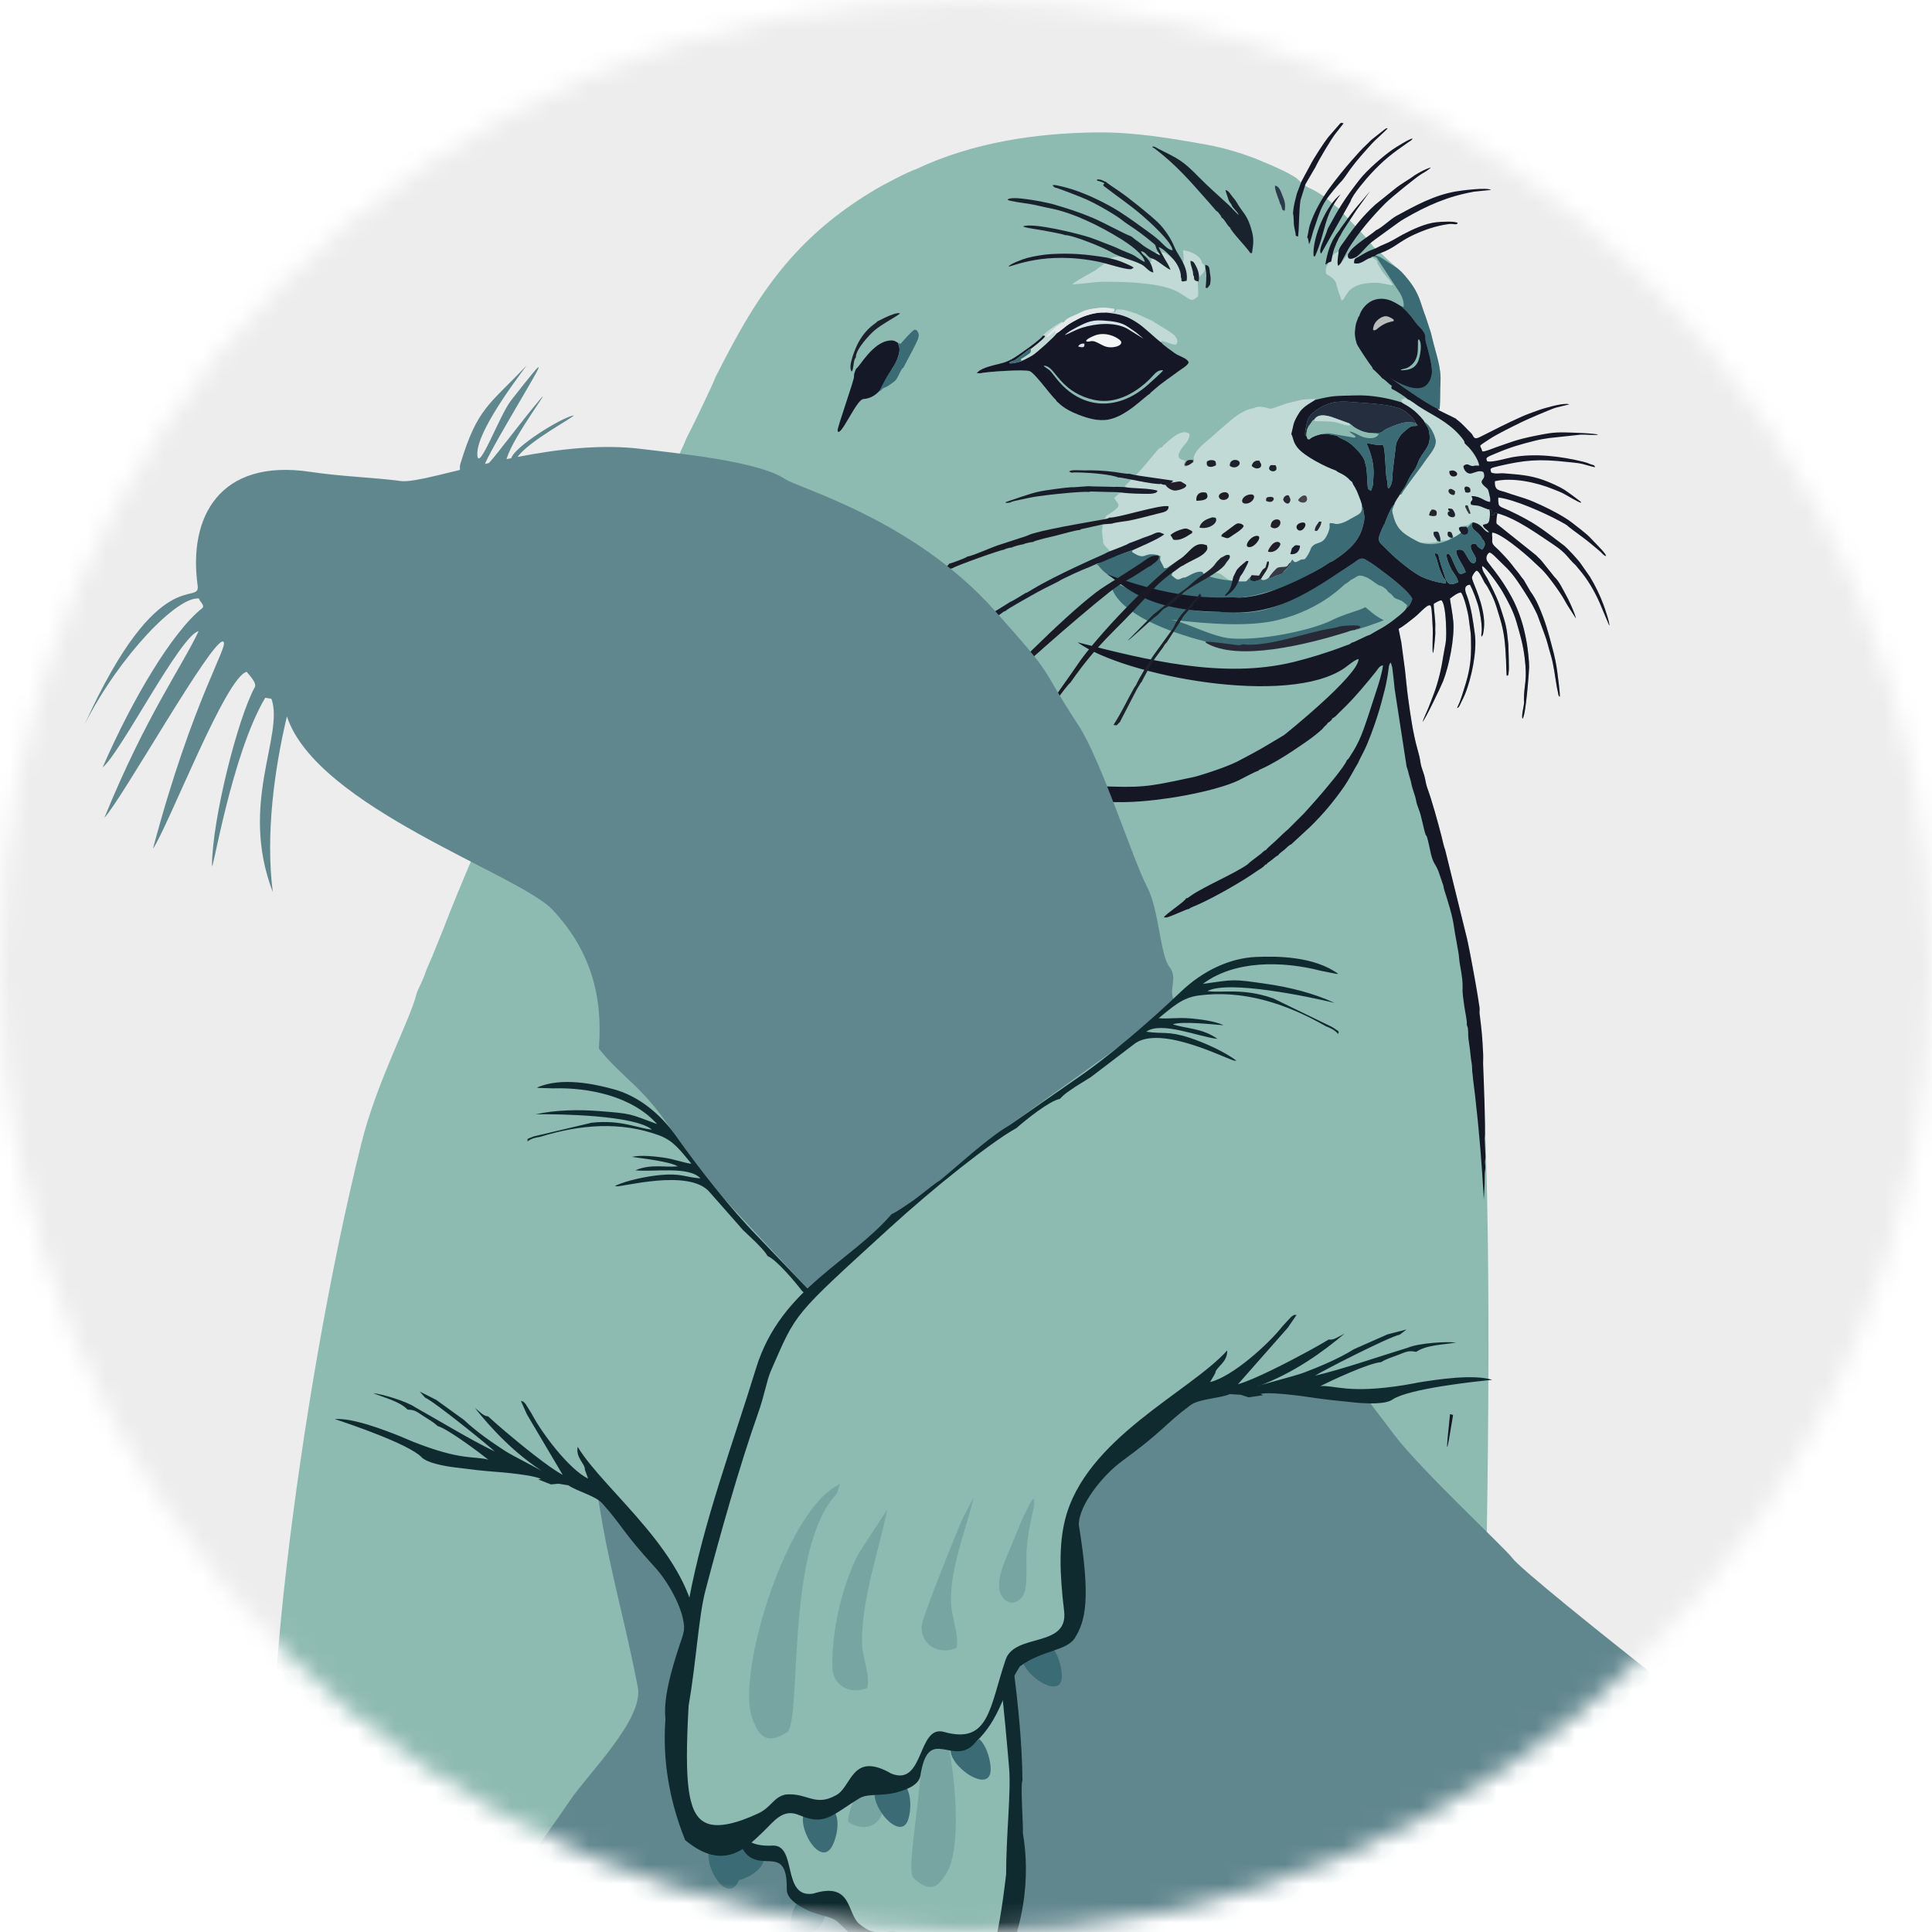 <svg width="100" height="100" viewBox="0 0 100 100" fill="none" xmlns="http://www.w3.org/2000/svg">
<mask id="mask0_320_1941" style="mask-type:luminance" maskUnits="userSpaceOnUse" x="0" y="0" width="100" height="100">
<path d="M50.03 99.999C77.62 99.983 99.983 77.62 99.999 50.03V49.97C99.983 22.38 77.62 0.016 50.03 0H49.97C22.38 0.016 0.016 22.38 0 49.97V50.03C0.016 77.62 22.38 99.983 49.97 99.999H50.03Z" fill="white"/>
</mask>
<g mask="url(#mask0_320_1941)">
<path d="M0 0H99.999V99.999H0V0Z" fill="#EDEDED"/>
</g>
<mask id="mask1_320_1941" style="mask-type:luminance" maskUnits="userSpaceOnUse" x="0" y="0" width="100" height="100">
<path d="M50.03 99.999C77.62 99.983 99.983 77.62 99.999 50.03V49.97C99.983 22.38 77.62 0.016 50.03 0H49.97C22.38 0.016 0.016 22.38 0 49.97V50.03C0.016 77.62 22.38 99.983 49.97 99.999H50.03Z" fill="white"/>
</mask>
<g mask="url(#mask1_320_1941)">
<path fill-rule="evenodd" clip-rule="evenodd" d="M76.31 101.942C76.314 101.908 78.097 59.664 76.089 49.343C76.016 48.969 75.943 48.6 75.85 48.251C75.445 46.602 75.041 44.951 74.618 43.307C74.442 42.619 74.108 41.404 73.872 40.774C73.8 40.58 73.777 40.324 73.714 40.117C73.656 39.927 73.555 39.686 73.526 39.484C73.487 39.212 73.453 39.08 73.38 38.822C72.997 37.468 72.882 36.059 72.72 34.666L72.391 32.548C72.604 32.447 73.039 32.093 73.244 31.929C73.521 31.707 73.982 31.139 74.067 31.392C74.125 31.565 74.144 32.366 74.159 32.546C74.175 32.75 74.12 33.713 74.168 33.804C74.211 33.734 74.254 33.255 74.265 33.135C74.318 32.613 74.275 32.755 74.29 32.466C74.31 32.084 74.189 31.427 74.214 31.248C74.323 31.195 74.453 31.091 74.608 31.07C74.811 31.259 74.846 32.223 74.854 32.59C74.871 33.304 74.792 33.394 74.717 33.885C74.564 34.895 74.312 35.727 73.924 36.661C73.831 36.886 73.717 37.119 73.632 37.36C73.757 37.261 74.576 35.556 74.692 35.263C75.01 34.46 75.29 33.017 75.224 32.184C75.194 31.795 75.053 31.076 75.049 30.984C75.15 30.907 75.466 30.657 75.62 30.669C75.766 30.814 75.987 31.71 76.02 31.991C76.118 32.807 76.142 32.634 76.143 33.526C76.144 34.513 75.897 35.412 75.558 36.328C75.522 36.427 75.447 36.56 75.418 36.649C75.528 36.622 75.583 36.444 75.638 36.334C76.112 35.398 76.477 33.845 76.338 32.82C76.253 32.197 76.156 31.462 75.941 30.87C75.879 30.701 75.683 30.294 76.088 30.264C76.43 30.905 76.686 31.839 76.697 32.571C76.7 32.695 76.659 32.846 76.678 32.957C76.855 32.791 76.827 32.16 76.798 31.938C76.661 30.876 76.163 30.06 76.191 29.883C76.206 29.785 76.338 29.581 76.424 29.541C76.544 29.525 76.74 29.964 76.81 30.098C76.866 30.208 76.924 30.257 76.994 30.382C77.343 30.997 77.409 31.249 77.623 31.953C77.885 32.815 77.907 33.331 77.953 34.186C77.96 34.325 77.968 34.888 77.988 34.975C78.08 34.959 78.066 34.953 78.083 34.829C78.12 34.559 78.089 34.447 78.095 34.187L78.072 33.359C77.977 32.411 77.953 32.354 77.687 31.528C77.511 30.977 77.251 30.45 76.982 29.94C76.881 29.749 76.699 29.54 76.712 29.298C76.925 29.356 77.623 30.362 77.774 30.632C78.039 31.105 78.323 31.606 78.496 32.207C78.677 32.836 78.832 33.349 78.916 34.039C79.066 35.27 78.879 35.405 78.877 36.224C78.931 36.469 78.735 36.932 78.799 37.199C78.973 37.143 79.143 34.731 79.148 34.533C79.154 34.273 79.078 33.595 79.032 33.322C78.733 31.564 78.081 30.432 77.009 29.091C76.878 28.928 76.935 28.712 77.081 28.602C77.162 28.581 77.365 28.786 77.424 28.846C77.873 29.301 78.131 29.481 78.535 30.069C78.919 30.627 79.29 31.207 79.574 31.824L79.949 32.839C80.075 33.162 80.162 33.555 80.261 33.878C80.453 34.508 80.505 35.193 80.64 35.843C80.662 35.953 80.663 36.015 80.727 36.068C80.774 36.004 80.628 34.974 80.606 34.787C80.559 34.396 80.46 33.943 80.361 33.574C80.108 32.63 79.798 31.396 79.207 30.602C79.062 30.351 78.944 30.119 78.766 29.891C78.412 29.435 78.108 29.037 77.702 28.606C77.316 28.198 77.21 28.228 77.24 27.901C77.251 27.768 77.204 27.711 77.236 27.566L77.309 27.576C77.936 27.718 79.233 28.933 79.801 29.468C80.1 29.752 80.763 30.669 80.96 31.029C81.148 31.369 81.361 31.686 81.571 32.013C81.478 31.566 80.802 30.192 80.457 29.862L79.813 29.057C79.728 28.946 79.621 28.868 79.507 28.741L77.465 27.109C77.426 27.015 77.481 26.651 77.509 26.572L77.476 26.554C77.497 26.379 77.566 25.747 77.545 25.655L77.439 25.26C77.393 25.194 77.368 25.099 77.373 24.953C77.27 24.59 77.037 24.182 76.949 23.822C76.91 23.66 76.819 23.51 76.732 23.365L76.728 23.364C76.611 23.154 76.52 22.864 76.387 22.685C76.259 22.677 76.227 22.487 76.125 22.4C75.982 22.278 75.695 21.919 75.4 21.718C75.25 21.537 74.518 21.348 74.41 21.153L74.511 21.189C74.56 20.731 74.529 20.254 74.558 19.785C74.605 19.003 74.308 18.268 74.135 17.517C74.049 17.147 73.923 16.799 73.806 16.439C73.506 15.67 73.502 15.249 72.896 14.485C72.48 13.96 71.897 13.55 71.474 13.095L71.096 12.781C70.595 12.1 69.847 11.418 69.257 10.756C69.244 10.772 68.729 10.318 68.659 10.268L68.668 10.252C68.593 10.207 68.55 10.178 68.483 10.121L68.469 10.133C68.234 9.966 68.005 9.832 67.741 9.717C67.464 9.584 67.322 9.42 67.106 9.219C66.554 8.856 65.732 8.52 65.089 8.253C64.382 7.96 63.309 7.642 62.491 7.495C60.586 7.154 58.715 6.832 56.766 6.853C53.582 6.889 50.324 7.384 47.422 8.752L47.41 8.763C47.098 8.828 45.6 9.632 45.31 9.805C43.634 10.806 42.204 11.93 40.904 13.402C39.294 15.224 38.188 17.242 37.081 19.427C37.065 19.455 37.036 19.502 37.023 19.545C36.967 19.748 35.942 21.877 35.828 22.096C35.72 22.307 35.498 22.724 35.423 22.947C32.524 29.312 28.848 35.746 25.577 41.984C25.292 42.475 25.055 43.095 24.774 43.62C24.685 43.785 24.626 44.004 24.542 44.192C23.988 45.498 23.434 46.805 22.929 48.131L22.475 49.247C22.327 49.663 22.152 49.952 22.016 50.358C21.866 50.809 21.636 51.174 21.549 51.47C21.241 52.766 19.518 55.931 18.713 59.151C15.389 72.461 13.004 92.821 14.691 94.477C32.085 111.546 57.593 111.537 76.31 101.942L76.31 101.942Z" fill="#8DBAB1"/>
<path fill-rule="evenodd" clip-rule="evenodd" d="M72.535 15.855C72.539 15.861 72.546 15.87 72.549 15.874L72.658 15.975C72.703 16.011 72.73 16.036 72.776 16.084C73.138 16.458 73.162 16.575 73.379 16.82C73.517 16.976 73.671 17.089 73.759 17.329C73.797 17.433 73.761 17.55 73.802 17.701C73.908 18.093 74.212 19.098 74.092 19.447C73.934 19.902 73.127 20.167 73.001 19.962C72.774 19.897 72.457 19.722 72.262 19.619L71.778 19.335C71.726 19.3 71.677 19.265 71.628 19.288C71.958 19.587 74.06 21.074 74.511 21.189C74.56 20.731 74.529 20.255 74.558 19.786C74.605 19.003 74.308 18.269 74.134 17.517C74.087 17.315 74.052 17.168 73.982 16.98L73.806 16.439C73.506 15.671 73.502 15.25 72.896 14.485C72.35 13.796 72.272 13.87 71.665 13.454C71.552 13.377 71.241 13.148 71.105 13.282C71.271 13.313 71.251 13.306 71.379 13.524L72.419 15.105C72.541 15.281 72.685 15.594 72.655 15.883L72.535 15.855V15.855Z" fill="#3B6B74"/>
<path fill-rule="evenodd" clip-rule="evenodd" d="M60.589 32.07C62.691 32.318 64.734 32.445 66.16 32.089C68.522 31.499 69.62 30.175 69.639 30.222C69.793 30.141 69.894 30.024 69.991 29.979C70.305 29.829 70.273 29.707 70.693 29.866C70.885 29.939 71.103 30.126 71.296 30.248C71.474 30.369 71.418 30.247 71.718 30.474C71.833 30.562 71.754 30.54 71.859 30.638C71.936 30.711 71.972 30.707 72.047 30.793C72.22 30.992 72.16 30.948 72.428 31.048C72.512 31.079 72.573 31.108 72.64 31.165C72.712 31.227 72.759 31.262 72.833 31.317L72.793 31.483C72.915 31.437 73.075 31.135 73.1 30.988C72.861 30.515 71.768 29.723 71.229 29.32C71.051 29.187 70.865 29.074 70.682 28.966C70.42 28.811 70.267 29.006 70.091 29.121C68.785 29.974 68.372 30.234 66.889 31.001C65.854 31.536 65.112 31.718 64.002 31.727L63.1 31.668C60.404 31.796 57.612 30 57.561 30.098C57.391 30.426 57.778 32.004 62.403 33.208C62.63 33.199 63.528 33.425 63.852 33.466C64.402 33.534 66.04 33.276 66.505 33.184C67.613 32.888 68.837 32.797 70.168 32.577C69.925 32.713 71.544 32.166 71.625 32.095C71.207 31.936 70.685 31.416 70.662 31.429C70.268 31.651 69.683 31.723 68.769 32.18C67.659 32.665 65.301 33.153 63.734 33.047C62.763 32.981 61.324 32.18 60.589 32.07L60.589 32.07Z" fill="#3B6B74"/>
<path fill-rule="evenodd" clip-rule="evenodd" d="M57.627 28.8C57.541 28.887 57.445 28.872 57.537 29.042C57.594 29.149 57.852 29.335 57.97 29.416C58.089 29.497 58.138 29.474 58.143 29.631L58.252 29.661L58.277 29.639L59.041 29.157C59.394 28.915 59.606 28.709 59.935 28.771L59.967 28.763C60.057 28.997 59.664 29.174 59.572 29.28C59.447 29.318 58.838 29.743 58.654 29.849C58.548 29.911 58.562 29.876 58.526 30.011C58.817 30.073 58.965 30.161 59.108 30.159C59.209 30.158 59.527 30.366 59.688 30.395C59.736 30.436 59.762 30.45 59.844 30.445C59.959 30.438 59.946 30.351 60.358 30.47C60.452 30.497 60.557 30.516 60.656 30.53C60.764 30.56 60.981 30.636 61.063 30.657C61.126 30.597 61.188 30.543 61.208 30.528L61.496 30.327C61.689 30.205 61.89 29.995 62.078 29.85L62.248 29.688C62.237 29.651 62.247 29.665 62.235 29.597C62.309 29.712 62.296 29.716 62.405 29.767C63.442 29.344 63.165 30.161 64.161 30.083C64.098 30.387 64.198 30.411 63.942 30.571C63.887 30.606 63.8 30.676 63.758 30.724C63.595 30.911 63.773 30.755 63.569 30.888C63.706 30.919 63.791 30.911 63.926 30.923C64.124 30.94 64.11 30.934 64.232 31.038C64.374 31.062 64.332 31.017 64.436 30.987C64.436 30.98 64.436 30.95 64.436 30.928C64.608 30.848 64.842 30.745 64.945 30.691C65.059 30.751 65.346 30.656 65.503 30.627C65.709 30.588 65.865 30.564 66.058 30.518C66.68 30.371 67.833 29.714 68.419 29.374L68.852 29.099C68.96 29.078 69.098 28.963 69.193 28.902C69.312 28.825 69.427 28.742 69.534 28.657C69.995 28.288 70.381 27.886 70.539 27.257C70.58 27.093 70.639 26.899 70.622 26.71L70.567 26.37C70.537 26.246 70.573 26.319 70.506 26.238L70.503 26.226C70.499 26.047 70.367 25.768 70.298 25.579C70.257 25.468 70.219 25.384 70.152 25.261C70.104 25.172 70.024 25.07 69.984 24.946L69.886 24.867C69.59 24.525 69.259 24.476 69.151 24.356C68.617 24.169 67.51 23.616 67.156 23.163C66.975 22.931 66.959 22.792 66.887 22.573L66.84 22.467C66.972 21.959 66.908 21.892 67.27 21.336C67.488 21.001 67.986 20.781 68.065 20.702L68.073 20.638C67.81 20.668 67.476 20.651 67.233 20.725C66.996 20.798 66.732 20.832 66.489 20.915C66.339 20.966 65.873 21.16 65.746 21.154C65.655 21.15 65.19 20.951 64.903 21.124C64.531 21.169 64.121 21.433 63.904 21.596C63.567 21.847 62.697 22.641 62.298 22.974C62.118 23.125 61.874 23.379 61.799 23.624C61.74 23.818 61.834 23.711 61.794 23.857C61.767 23.953 61.827 23.885 61.747 23.927C61.651 23.976 61.602 24.058 61.437 24.101C61.35 24.154 61.539 24.165 61.317 24.14C61.227 24.005 61.301 23.971 61.354 23.837C60.867 23.775 60.967 23.502 61.174 23.2C61.336 22.965 61.562 22.826 61.571 22.462C61.262 22.235 60.899 22.499 60.711 22.633L60.223 23.043C60.159 23.115 60.16 23.183 60.049 23.171C59.917 23.235 58.881 24.619 58.542 24.805C58.513 24.945 58.275 25.034 58.208 25.212C58.65 25.296 59.526 25.261 59.91 25.402C59.867 25.496 59.852 25.498 59.74 25.527C59.677 25.544 59.612 25.552 59.539 25.558C59.33 25.575 58.257 25.535 58.111 25.5C58.105 25.504 58.095 25.507 58.091 25.508C57.932 25.559 57.951 25.517 57.853 25.604C57.786 25.664 57.744 25.706 57.675 25.772C57.844 26.144 58.223 26.109 57.269 26.695C57.258 26.728 56.919 27.177 57.099 27.948C57.047 28.276 57.331 28.257 57.627 28.801L57.627 28.8ZM64.161 30.083C64.249 30.076 64.341 30.09 64.429 30.12C64.349 30.135 64.271 30.095 64.161 30.083ZM61.543 30.408L61.436 30.53L61.247 30.694C61.393 30.726 61.509 30.757 61.709 30.779C62.013 30.814 62.953 30.99 63.236 30.86C63.547 30.711 63.547 30.637 63.854 30.3C63.127 30.719 61.803 30.304 61.543 30.408H61.543ZM60.326 25.064C60.4 24.995 60.476 25 60.593 24.987C60.697 24.976 60.788 24.962 60.885 24.944C61.178 24.889 61.112 24.938 61.386 25.085L61.39 25.094C61.458 25.257 61.017 25.371 60.865 25.389C60.649 25.414 60.336 25.2 60.326 25.064V25.064Z" fill="#C2DAD6"/>
<path fill-rule="evenodd" clip-rule="evenodd" d="M66.884 28.96L66.789 29.126C66.88 29.137 66.781 29.217 66.752 29.249C66.694 29.312 66.679 29.325 66.63 29.387C66.516 29.533 66.388 29.689 66.205 29.75C66.15 29.768 66.094 29.781 66.023 29.808C65.876 29.864 65.735 29.99 65.685 29.881C65.623 29.955 65.393 30.103 65.267 29.973C65.173 30.005 65.235 29.988 65.147 30.032C64.971 30.12 64.701 30.075 64.702 30.003L64.706 29.932C64.706 29.931 64.738 29.846 64.743 29.834L64.517 30.076C64.395 30.173 62.296 29.96 62.235 29.597L62.218 29.595C61.793 29.54 61.441 29.934 61.241 29.898C61.087 29.945 61.107 29.994 60.938 29.992C60.843 29.957 60.813 29.911 60.739 29.858C60.652 29.796 60.618 29.79 60.676 29.661C60.749 29.588 60.865 29.527 60.95 29.451C61.05 29.363 61.098 29.293 61.247 29.262C61.296 29.209 61.671 29.024 61.772 28.973C61.965 28.875 62.153 28.786 62.301 28.661C62.432 28.517 62.548 28.449 62.46 28.226C61.779 27.975 61.602 28.632 61.035 28.967L60.391 29.403L60.25 29.406C60.238 29.34 60.147 29.189 60.108 29.111C60.018 28.934 60.045 29.008 60.062 28.774L59.967 28.763L59.941 28.726C59.798 28.701 59.634 28.678 59.495 28.695C59.219 28.73 59.16 28.951 58.597 28.573L58.615 28.483C58.504 28.497 57.873 28.743 57.746 28.797C57.597 28.802 57.367 28.951 57.204 29.012C57.127 29.041 57.071 29.081 57.001 29.111C56.738 29.224 56.72 29.213 56.808 29.241C56.907 29.274 56.864 29.375 57.31 29.725C57.81 30.13 60.682 30.991 61.706 30.914C62.112 30.883 63.575 31.041 63.549 31.057C63.685 31.088 63.791 30.911 63.926 30.923C64.582 30.98 65.373 30.68 66.058 30.518C66.68 30.371 67.833 29.714 68.419 29.374L68.852 29.098C68.96 29.078 69.098 28.963 69.193 28.902C69.312 28.825 69.426 28.742 69.534 28.656C69.995 28.288 70.381 27.885 70.539 27.257C70.58 27.093 70.639 26.898 70.622 26.71L70.567 26.369C70.537 26.245 70.573 26.319 70.506 26.238L70.502 26.226C70.489 26.47 70.448 26.54 70.288 26.641C70.165 26.719 70.052 26.764 69.917 26.848C69.765 26.943 69.285 27.216 69.023 27.087L68.829 27.076C68.785 27.212 68.883 27.216 68.748 27.563C68.464 28.291 68.15 27.953 67.867 28.352C67.782 28.596 67.684 28.763 67.54 28.939C67.356 28.983 67.421 28.916 67.254 29.011C67.058 29.124 67.013 29.119 66.939 29.023C66.933 29.016 66.906 28.995 66.904 28.982C66.901 28.968 66.891 28.967 66.883 28.96L66.884 28.96Z" fill="#3B6B74"/>
<path fill-rule="evenodd" clip-rule="evenodd" d="M62.194 13.525C62.208 13.704 62.32 13.608 62.362 13.802C62.387 13.913 62.351 14.021 62.299 14.102C61.902 14.494 62.007 14.427 62.02 15.129C62.021 15.21 62.014 15.243 62.018 15.328C61.977 15.361 61.926 15.411 61.896 15.43C61.72 15.548 61.888 15.48 61.661 15.523C61.424 15.442 61.119 15.143 60.686 14.98C59.79 14.646 58.478 14.589 57.208 14.582C56.634 14.584 56.081 14.691 55.519 14.721C55.581 14.578 56.507 14.117 56.693 13.994L57.221 13.6C57.321 13.45 57.185 13.485 57.461 13.376C57.646 13.303 57.723 13.277 57.97 13.284C58.446 13.319 58.882 13.662 59.595 13.551C59.62 13.441 59.6 13.318 59.427 13.289L59.449 13.231L59.442 13.139C59.772 13.088 59.998 13.043 60.268 13.073C60.569 13.256 61.019 13.658 61.167 13.681C61.334 13.525 61.239 13.151 61.236 12.955C61.814 13.021 62.181 13.373 62.194 13.525L62.194 13.525Z" fill="#C2DAD6"/>
<path fill-rule="evenodd" clip-rule="evenodd" d="M68.746 13.605C68.724 13.783 68.674 13.687 68.635 13.881C68.614 13.991 68.623 14.098 68.643 14.179C69.224 14.539 69.075 14.48 69.303 15.159C69.329 15.237 69.346 15.269 69.373 15.352C69.383 15.385 69.395 15.434 69.403 15.454C69.454 15.573 69.398 15.504 69.481 15.548C69.575 15.469 69.699 15.174 69.873 15.015C70.233 14.687 70.744 14.638 71.23 14.637C71.526 14.637 71.803 14.741 72.09 14.769C72.07 14.627 71.632 14.172 71.546 14.05L71.306 13.66C71.268 13.511 71.335 13.545 71.202 13.438C71.112 13.366 71.075 13.341 70.947 13.348C70.698 13.384 70.444 13.728 70.085 13.62C70.082 13.511 70.103 13.388 70.194 13.358L70.188 13.301L70.199 13.209C70.033 13.159 69.92 13.116 69.778 13.147C69.607 13.33 69.341 13.732 69.263 13.756C69.19 13.601 69.27 13.229 69.288 13.033C68.985 13.101 68.765 13.452 68.746 13.605L68.746 13.605Z" fill="#C2DAD6"/>
<path fill-rule="evenodd" clip-rule="evenodd" d="M75.922 26.428C75.902 26.293 75.826 26.322 75.844 26.158L75.966 26.156C75.97 26.163 75.974 26.172 75.976 26.177L76.01 26.283C76.046 26.398 76.1 26.47 76.112 26.598C75.917 26.571 76.067 26.566 75.922 26.428L75.922 26.428Z" fill="#C2DAD6"/>
<path fill-rule="evenodd" clip-rule="evenodd" d="M74.104 26.373C74.329 26.366 74.419 26.473 74.337 26.688C74.176 26.733 74.125 26.717 73.965 26.67L74.017 26.488C74.03 26.476 74.093 26.417 74.104 26.373Z" fill="#C2DAD6"/>
<path fill-rule="evenodd" clip-rule="evenodd" d="M75.925 25.182C76.08 25.219 76.135 25.296 76.097 25.468C75.959 25.511 75.986 25.515 75.83 25.471C75.835 25.402 75.853 25.495 75.826 25.39C75.811 25.326 75.825 25.368 75.794 25.326C75.82 25.197 75.799 25.197 75.925 25.182H75.925Z" fill="#C2DAD6"/>
<path fill-rule="evenodd" clip-rule="evenodd" d="M72.165 26.113C72.037 26.479 72.026 26.357 72.129 26.746C72.242 27.17 72.599 28.142 73.993 28.104C74.081 28.096 74.143 28.088 74.231 28.077C74.37 28.06 74.387 28.082 74.374 27.97C74.335 27.844 74.168 27.754 74.203 27.538C74.361 27.509 74.426 27.474 74.485 27.634C74.517 27.722 74.556 27.854 74.556 27.957C74.694 28.026 74.877 27.966 75.036 27.926C75.047 27.859 75.035 27.815 75.034 27.805C74.93 27.764 74.897 27.652 74.956 27.517C75.16 27.513 75.14 27.61 75.193 27.739C75.201 27.745 75.213 27.744 75.217 27.755C75.253 27.865 75.576 27.706 75.617 27.694L75.635 27.601C75.604 27.506 75.511 27.472 75.514 27.314L75.605 27.267L75.776 27.208C75.843 27.2 75.888 27.208 75.952 27.186C76.107 27.133 76.057 27.053 76.228 27.031C76.469 27.084 76.551 27.135 76.697 27.275C76.756 27.331 76.95 27.593 77.076 27.546C76.974 27.405 76.777 27.341 76.756 27.165C76.92 27.11 77.045 27.141 77.085 26.933C77.121 26.748 77.143 26.503 77.087 26.372C76.99 26.375 76.72 26.236 76.597 26.199C76.487 26.166 76.428 26.166 76.309 26.152C76.145 26.133 76.104 26.125 76.128 25.983C76.275 25.806 76.203 25.829 76.166 25.677C76.667 25.682 76.813 25.961 77.13 25.979C77.155 25.809 77.11 25.686 77.079 25.553C77.028 25.337 77.039 25.336 76.881 25.202C76.428 24.817 76.941 24.887 76.8 24.486C76.782 24.434 76.794 24.459 76.766 24.423C76.562 24.322 76.303 24.476 76.139 24.507C75.921 24.55 75.744 24.29 75.748 24.121C76.014 23.895 76.044 24.202 76.343 24.1L76.562 24.103C76.534 23.796 76.179 23.279 75.91 23.042C75.674 22.835 75.977 23.011 75.559 22.536C74.913 21.8 74.132 21.489 73.426 21.026C73.278 20.929 72.98 20.691 72.867 20.67L72.695 20.608C72.649 20.638 72.579 20.674 72.538 20.703L72.549 20.828C72.595 20.872 72.798 20.976 72.874 21.025C72.993 21.101 73.113 21.191 73.208 21.268C73.334 21.369 73.686 21.723 73.731 21.844C74.019 22.011 74.237 22.461 74.303 22.753C74.388 23.125 73.97 23.554 73.811 23.791C73.584 24.129 73.391 24.377 73.154 24.695C72.994 24.91 72.644 25.376 72.518 25.601L72.457 25.596C72.385 25.723 72.194 25.966 72.165 26.113L72.165 26.113Z" fill="#C2DAD6"/>
<path fill-rule="evenodd" clip-rule="evenodd" d="M58.792 16.224C58.953 16.285 59.613 16.605 59.65 16.609C59.748 16.668 59.764 16.7 59.852 16.743L60.449 17.11C60.648 17.237 61.079 17.499 60.892 17.819C60.738 17.89 60.389 17.681 60.137 17.655C60.115 17.69 60.096 17.59 60.127 17.738C60.161 17.832 60.659 18.168 60.795 18.272C61.016 18.439 61.46 18.53 61.526 18.761C61.483 18.917 61.152 19.102 61.029 19.194C60.622 19.5 60.15 19.803 59.74 20.172C59.69 20.216 59.664 20.237 59.618 20.274C59.559 20.323 59.549 20.323 59.514 20.388C59.281 20.486 58.333 21.541 57.373 21.718C56.845 21.817 56.298 21.65 55.845 21.476C54.984 21.145 54.833 20.864 54.703 20.786C54.68 20.723 54.589 20.641 54.533 20.581C54.247 20.27 53.556 19.327 53.309 19.216C53.054 19.102 51.002 19.247 50.743 19.32L50.56 19.314C50.681 19.111 51.173 18.967 51.457 18.896C51.88 18.789 52.06 18.766 52.435 18.551C52.684 18.408 53.885 17.564 53.974 17.377C54.065 17.219 54.691 16.806 54.874 16.705C55.043 16.612 54.975 16.659 54.997 16.706C55.13 16.654 55.055 16.679 55.138 16.589C55.188 16.534 55.197 16.533 55.265 16.492C55.361 16.433 55.447 16.39 55.56 16.345C56.058 16.143 56.057 16.024 56.871 15.94C57.216 15.904 57.313 15.932 57.68 15.991L57.669 16.121L57.513 16.158L57.703 16.17C57.773 16.078 57.722 16.014 57.89 16.014C58.271 16.016 58.514 16.151 58.792 16.224H58.792Z" fill="#C2DAD6"/>
<path fill-rule="evenodd" clip-rule="evenodd" d="M54.711 17.24C54.608 17.406 53.677 18.254 53.423 18.406C53.248 18.511 53.112 18.57 52.92 18.669C52.83 18.721 52.698 18.745 52.585 18.771C52.56 18.776 52.269 18.848 52.251 18.785C52.248 18.776 52.237 18.778 52.232 18.773C52.324 18.698 52.441 18.693 52.554 18.632L53.27 18.088C53.331 18.055 53.289 18.071 53.365 18.049C53.365 18.048 53.952 17.62 54.089 17.416C54.051 17.376 54.17 17.378 53.974 17.377C53.885 17.565 52.684 18.408 52.435 18.551C52.06 18.766 51.88 18.789 51.457 18.896C51.173 18.967 50.681 19.111 50.56 19.314L50.743 19.32C51.002 19.247 53.054 19.102 53.309 19.216C53.556 19.327 54.247 20.269 54.533 20.58C54.589 20.64 54.68 20.723 54.703 20.786C54.833 20.864 54.984 21.145 55.845 21.476C56.298 21.65 56.845 21.817 57.373 21.718C58.333 21.54 59.281 20.486 59.514 20.388C59.549 20.323 59.558 20.323 59.618 20.274C59.664 20.237 59.69 20.216 59.74 20.171C60.15 19.802 60.622 19.5 61.029 19.194C61.152 19.101 61.483 18.917 61.526 18.761C61.46 18.53 61.016 18.439 60.795 18.272C60.659 18.168 60.161 17.832 60.127 17.738C60 17.674 59.669 17.359 59.514 17.229C59.309 17.058 59.149 16.902 58.914 16.741C58.378 16.373 57.97 16.242 57.186 16.176C56.723 16.15 56.143 16.331 55.792 16.514C55.58 16.625 55.395 16.727 55.221 16.851C55.111 16.928 54.786 17.208 54.71 17.24H54.711Z" fill="#151726"/>
<path fill-rule="evenodd" clip-rule="evenodd" d="M68.057 8.71C68.294 8.202 68.93 7.17 69.105 6.943L69.544 6.385C69.405 6.344 69.416 6.342 69.343 6.416L68.745 7.104C68.555 7.338 67.979 8.214 67.803 8.575L67.364 9.388L67.124 10.025L67.048 10.33C66.996 10.517 66.951 10.746 66.925 11.029C66.966 11.194 66.955 11.419 66.971 11.612C66.989 11.822 67.057 12 67.073 12.206C67.1 12.214 67.127 12.222 67.187 12.245C67.253 11.711 67.223 10.986 67.312 10.366L67.57 9.536L68.053 8.707L68.057 8.71L68.057 8.71ZM69.831 13.084L69.778 13.148C69.683 13.517 70.067 13.403 70.246 13.264C70.487 13.077 70.718 12.763 70.967 12.554C70.99 12.522 72.256 11.614 72.382 11.52C72.487 11.442 72.559 11.398 72.686 11.323C73.862 10.64 74.932 10.163 76.302 9.921L77.177 9.831C76.956 9.683 75.636 9.862 75.367 9.907C74.237 10.099 73.259 10.639 72.281 11.172C71.959 11.347 71.511 11.799 71.227 11.914C70.93 12.181 69.99 12.739 69.831 13.084H69.831ZM76.343 24.1C76.044 24.201 76.014 23.895 75.748 24.121C75.744 24.29 75.921 24.55 76.139 24.507C76.303 24.476 76.562 24.322 76.766 24.423C76.794 24.459 76.782 24.434 76.8 24.486C76.941 24.887 76.428 24.817 76.881 25.202C77.039 25.336 77.028 25.337 77.079 25.553C77.11 25.686 77.155 25.809 77.13 25.979C76.813 25.961 76.667 25.682 76.166 25.677C76.203 25.829 76.275 25.806 76.128 25.983C76.104 26.125 76.145 26.133 76.309 26.152C76.428 26.166 76.487 26.166 76.597 26.199C76.72 26.236 76.99 26.374 77.087 26.372C77.223 26.387 77.232 26.362 77.196 26.664L77.295 26.668C77.345 26.651 77.331 26.715 77.313 26.649C77.419 26.589 77.266 26.568 77.413 26.521L77.508 26.572C78.496 26.838 79.607 27.659 80.429 28.204C81.111 28.657 81.131 28.876 81.559 29.261L81.874 29.645C82.288 30.159 82.639 30.805 82.888 31.419L83.293 32.381C83.348 32.282 83.046 31.436 83 31.308C82.835 30.853 82.551 30.263 82.292 29.848L81.837 29.197C81.726 29.016 81.118 28.36 80.945 28.229C79.825 27.383 79.464 27.062 78.119 26.427C77.832 26.291 77.605 26.248 77.57 26.102L77.555 25.988C77.544 25.889 77.538 25.86 77.557 25.751C78.397 25.855 79.921 26.533 80.746 26.981C81.261 27.259 81.025 27.153 81.385 27.415C81.804 27.72 82.173 27.991 82.568 28.331C82.662 28.412 82.757 28.485 82.848 28.567C82.939 28.649 83.005 28.765 83.133 28.783C83.121 28.65 82.732 28.279 82.613 28.146C82.521 28.043 82.427 27.962 82.322 27.845C82.137 27.637 81.586 27.221 81.35 27.039C80.951 26.733 80.275 26.38 79.796 26.158C79.517 26.029 79.241 25.906 78.932 25.8C78.633 25.697 78.268 25.599 77.968 25.488C77.636 25.364 77.34 25.427 77.375 24.908C78.27 24.694 79.536 24.967 80.394 25.321C80.566 25.391 80.737 25.453 80.897 25.534C81.122 25.648 81.634 25.971 81.833 26.027C81.799 25.914 81.858 26.005 81.74 25.909L81.412 25.661C81.259 25.556 81.13 25.451 80.972 25.349C80.73 25.194 80.21 24.96 79.9 24.85C79.166 24.588 78.591 24.562 77.855 24.5C77.599 24.479 77.449 24.55 77.19 24.461C77.121 24.244 77.086 24.239 77.576 24.124C78.916 23.809 79.666 23.75 81.081 23.907C81.331 23.934 81.657 23.957 81.896 24.012C82.057 24.048 82.436 24.172 82.561 24.184C82.529 24.049 82.45 24.079 82.305 24.018C82.197 23.974 82.092 23.932 81.97 23.903C80.771 23.613 79.471 23.449 78.259 23.668C77.96 23.722 77.257 23.942 76.981 23.88C76.868 23.683 76.959 23.663 77.408 23.474C78.201 23.14 78.673 23.006 79.485 22.803C79.735 22.74 79.949 22.709 80.224 22.669L81.83 22.497C82.032 22.486 82.593 22.541 82.716 22.501C82.582 22.423 81.255 22.387 80.991 22.381C80.373 22.366 79.987 22.452 79.444 22.561C78.469 22.758 78.24 22.875 77.411 23.159C77.247 23.216 76.87 23.385 76.728 23.364C76.692 23.299 76.707 23.294 76.679 23.225C76.593 23.017 76.504 23.127 77.107 22.721C77.281 22.604 77.467 22.509 77.649 22.409C78.028 22.201 78.401 22.029 78.779 21.837C78.983 21.733 80.308 21.161 80.543 21.097L81.219 20.932C81.212 20.928 81.201 20.915 81.196 20.922C81.191 20.929 81.179 20.914 81.174 20.913C81.172 20.913 81.058 20.889 80.769 20.933C80.639 20.953 80.459 20.994 80.333 21.025C80.071 21.09 79.764 21.18 79.526 21.269C79.262 21.366 79.007 21.455 78.764 21.564C77.934 21.936 77.37 22.234 76.591 22.624C76.235 22.802 76.294 22.546 76.124 22.401C75.982 22.278 75.694 21.919 75.4 21.718C75.387 21.702 75.375 21.688 75.363 21.675L74.483 21.239C74.45 21.212 74.426 21.182 74.41 21.153C73.809 20.896 71.937 19.569 71.628 19.287C71.422 19.22 71.303 19.07 71.007 18.986C71.046 19.058 71.035 19.03 71.061 19.102C71.125 19.142 71.493 19.506 71.541 19.577C71.721 19.671 71.855 19.86 72.037 19.966C72.026 20.091 71.983 20 72.045 20.139C72.132 20.144 72.824 20.587 72.867 20.67C72.98 20.691 73.278 20.929 73.426 21.026C74.132 21.488 74.912 21.8 75.559 22.536C75.976 23.011 75.674 22.835 75.91 23.042C76.179 23.279 76.534 23.796 76.561 24.102L76.343 24.1H76.343ZM68.602 13.687C68.67 13.671 68.628 13.682 68.668 13.658L68.726 13.62C68.731 13.616 68.739 13.609 68.746 13.605C68.748 13.579 68.823 13.591 68.903 13.53L68.996 13.089C69.031 12.881 69.296 12.275 69.393 12.168C69.444 12.005 70.052 11.135 70.21 10.877C70.425 10.571 70.659 10.245 70.92 9.888C70.676 10.176 70.431 10.465 70.181 10.759C69.883 11.125 69.672 11.428 69.399 11.804C69.286 12.035 68.805 12.376 68.602 13.687V13.687ZM69.289 13.033C69.27 13.229 69.19 13.601 69.263 13.756C69.291 13.747 69.342 13.691 69.404 13.615L69.797 12.872C70.302 12.051 71.034 11.195 71.719 10.511C72.005 10.226 73.371 9.113 73.614 8.984C73.709 8.934 73.996 8.756 74.064 8.667C73.778 8.739 73.276 9.018 73.094 9.165C73.01 9.233 72.469 9.549 72.215 9.762L71.189 10.587C70.582 11.134 70.068 11.772 69.61 12.444C69.521 12.575 69.267 12.864 69.289 13.033H69.289ZM67.788 11.678C67.738 11.836 67.695 12.2 67.659 12.286C67.708 12.342 67.709 12.363 67.725 12.466C67.735 12.536 67.744 12.587 67.758 12.639C67.809 12.581 67.939 12.078 67.962 11.997C68.424 10.645 68.383 10.571 69.356 9.463C69.554 9.277 69.729 8.981 69.888 8.763C70.246 8.273 70.616 7.871 71.015 7.428C71.192 7.231 71.794 6.712 71.825 6.636C71.721 6.632 71.667 6.702 71.596 6.753L71.001 7.222C70.921 7.286 70.897 7.327 70.814 7.405C70.41 7.784 70.299 7.929 69.944 8.327C69.634 8.673 69.089 9.352 68.804 9.747C68.387 10.326 68.01 10.991 67.788 11.678ZM67.989 13.254L68.062 13.273C68.657 11.928 68.473 11.242 69.394 10.058C68.64 10.601 67.917 12.315 67.989 13.254L67.989 13.254ZM68.719 11.849C68.608 12.271 68.198 12.968 68.38 13.129C68.57 12.788 68.753 12.471 68.87 12.261L69.906 10.421C69.993 10.085 70.757 9.21 70.939 9.013C71.63 8.266 72.072 7.934 72.908 7.354C72.999 7.292 73.071 7.274 73.112 7.17C72.969 7.168 72.213 7.646 72.085 7.735C71.596 8.074 70.758 8.801 70.371 9.297C69.588 10.304 69.321 10.735 68.719 11.849L68.719 11.849ZM71.01 12.931C70.642 13.064 70.34 13.302 70.194 13.358C70.103 13.388 70.082 13.511 70.085 13.62C70.444 13.728 70.698 13.384 70.947 13.348C70.984 13.305 70.959 13.318 71.019 13.291C71.1 13.256 71.037 13.28 71.105 13.282C71.125 13.262 71.148 13.251 71.174 13.245C71.237 13.175 71.364 13.129 71.446 13.105C72.157 12.853 72.418 12.5 73.177 12.152C73.729 11.898 74.336 11.685 74.966 11.601C75.258 11.561 75.379 11.674 75.455 11.546C75.323 11.426 74.531 11.483 74.347 11.502C73.772 11.56 73.092 11.883 72.604 12.14C72.257 12.335 71.961 12.522 71.59 12.668C71.362 12.757 71.306 12.824 71.01 12.931L71.01 12.931Z" fill="#151826"/>
<path fill-rule="evenodd" clip-rule="evenodd" d="M55.776 33.247C58.202 34.991 66.693 36.604 69.603 34.569C69.749 34.469 70.145 34.129 70.32 34.11C70.32 34.96 66.482 38.036 66.463 38.047C65.958 38.342 65.43 38.678 64.893 38.964C64.14 39.363 63.988 39.485 63.065 39.817C62.85 39.895 61.886 40.217 61.717 40.233C59.296 40.756 59.11 40.776 56.696 40.685C56.067 40.661 55.803 40.573 55.243 40.51L54.781 40.416C54.504 40.431 53.238 40.152 52.915 40.073C52.334 39.93 51.728 39.802 51.126 39.667L50.974 39.645C51.005 39.685 50.973 39.655 51.023 39.696L51.199 39.79L51.424 39.893C51.575 39.962 51.73 40.025 51.879 40.092C52.317 40.286 54.519 41.078 54.804 41.136C56.987 41.627 58.489 41.603 60.527 41.308C61.56 41.158 63.183 40.824 64.102 40.395C64.293 40.305 65.007 39.91 65.127 39.899C65.192 39.825 65.16 39.855 65.254 39.814C65.763 39.593 66.452 39.176 66.886 38.883C67.379 38.551 68.037 38.126 68.463 37.714C68.517 37.632 68.535 37.623 68.61 37.554C68.676 37.492 68.693 37.479 68.737 37.402C68.779 37.394 68.749 37.406 68.798 37.372C68.811 37.363 68.843 37.335 68.857 37.321C68.911 37.273 68.952 37.255 68.947 37.191C69.098 37.133 69.216 36.982 69.335 36.866C69.439 36.765 69.575 36.633 69.666 36.542C70.158 36.053 70.778 35.316 71.221 34.758C71.314 34.642 71.406 34.451 71.585 34.437C71.528 34.87 71.352 35.428 71.217 35.827L70.806 37.092C70.538 37.883 70.359 38.427 69.9 39.11C69.824 39.224 69.816 39.279 69.712 39.347C69.645 39.626 68.513 40.953 68.261 41.242C67.995 41.547 67.744 41.828 67.48 42.117L66.668 42.927C66.491 43.071 66.242 43.313 66.085 43.468C65.952 43.6 65.604 43.881 65.531 43.993C65.408 44.036 65.364 44.11 65.276 44.183C65.191 44.253 65.124 44.296 65.038 44.365C64.962 44.425 64.627 44.667 64.597 44.725C63.924 45.209 62.389 45.85 61.66 46.347C61.626 46.37 61.589 46.399 61.547 46.427C61.434 46.504 61.517 46.47 61.388 46.498C61.344 46.659 60.393 47.261 60.239 47.478L60.373 47.49C60.634 47.437 61.419 47.043 61.544 47.045C61.617 46.978 61.717 46.948 61.807 46.908C61.89 46.872 61.98 46.835 62.072 46.793C62.933 46.401 64.29 45.629 65.024 45.108C65.165 45.007 65.4 44.895 65.484 44.759C65.509 44.752 65.532 44.744 65.556 44.736C65.612 44.654 65.63 44.655 65.713 44.595C65.769 44.553 65.802 44.528 65.856 44.486C65.953 44.411 66.059 44.309 66.154 44.272C66.22 44.166 66.389 44.058 66.492 43.971C66.614 43.869 66.701 43.746 66.831 43.705L67.821 42.79C68.134 42.483 68.493 42.099 68.741 41.8C69.042 41.437 69.296 41.111 69.575 40.706C69.855 40.299 70.173 39.669 70.291 39.498C70.365 39.321 70.499 39.063 70.581 38.907C70.828 38.435 71.146 37.529 71.3 37.045C71.446 36.588 71.563 36.141 71.68 35.678C71.738 35.449 71.787 35.156 71.829 34.932C71.876 34.687 71.864 34.374 71.99 34.294C72.014 34.397 72.058 34.512 72.062 34.539C72.111 34.894 72.17 35.485 72.186 35.656L72.803 39.664C72.842 39.767 72.895 39.959 72.928 40.1C72.964 40.255 73.021 40.396 73.051 40.558C73.11 40.876 73.244 41.135 73.299 41.449C73.322 41.578 73.385 41.761 73.436 41.889C73.576 42.236 73.677 42.884 73.794 43.216C73.805 43.226 73.824 43.245 73.832 43.257C73.894 43.344 74.031 44.073 74.068 44.213C74.213 44.768 74.273 44.648 74.451 45.092L74.696 45.804C74.723 45.886 74.725 45.969 74.749 46.044C74.933 46.615 75.182 47.394 75.258 47.975C75.307 48.352 75.505 49.303 75.519 49.544C75.542 49.965 75.72 50.538 75.704 51.137C75.685 51.403 75.76 51.832 75.796 52.105C75.831 52.37 75.942 52.814 75.921 53.045L75.975 53.193C76.019 53.56 75.956 53.519 76.053 54.093C76.102 54.387 76.119 54.769 76.185 55.114L76.26 56.594C76.263 56.746 76.308 56.791 76.313 56.916C76.319 57.075 76.319 57.15 76.331 57.3C76.353 57.569 76.388 57.719 76.385 58.01L76.413 59.533C76.44 60.365 76.32 61.251 76.329 61.88L76.059 64.75C76.045 64.873 74.801 74.874 74.908 74.897C75.008 74.919 76.458 64.973 76.486 64.798L76.604 63.933C76.656 63.675 76.674 62.955 76.735 62.798C76.799 62.446 76.854 61.243 76.848 60.829C76.846 60.71 76.868 60.591 76.879 60.472C76.892 60.325 76.867 60.28 76.865 60.161C76.864 60.055 76.892 59.95 76.886 59.841L76.846 58.908C76.909 58.588 76.779 55.33 76.771 55.193C76.758 54.991 76.779 54.764 76.769 54.563C76.72 53.582 76.703 53.433 76.586 52.475C76.572 52.357 76.596 52.252 76.582 52.148C76.458 51.286 76.253 50.186 76.089 49.344C76.016 48.969 75.943 48.6 75.85 48.251L74.801 43.983C74.727 43.819 74.663 43.479 74.618 43.307C74.442 42.619 74.108 41.404 73.873 40.774C73.8 40.58 73.777 40.324 73.714 40.117C73.657 39.927 73.555 39.686 73.526 39.484C73.487 39.212 73.453 39.08 73.38 38.822C73.129 37.936 73.01 37.037 72.878 36.1C72.809 35.612 72.776 35.146 72.72 34.666L72.536 33.262L72.391 32.548C72.604 32.447 73.039 32.093 73.244 31.929C73.521 31.707 73.982 31.139 74.067 31.392C74.125 31.565 74.145 32.366 74.159 32.546C74.175 32.75 74.12 33.713 74.168 33.804C74.212 33.734 74.254 33.255 74.266 33.135C74.318 32.613 74.275 32.755 74.29 32.466C74.31 32.084 74.19 31.427 74.215 31.248C74.323 31.195 74.453 31.091 74.608 31.07C74.811 31.259 74.846 32.223 74.854 32.59C74.871 33.304 74.792 33.394 74.717 33.885C74.614 34.568 74.453 35.301 74.207 35.932C74.112 36.175 74.025 36.418 73.925 36.661C73.831 36.886 73.717 37.119 73.632 37.36C73.757 37.261 74.576 35.556 74.692 35.263C75.01 34.46 75.29 33.017 75.224 32.184C75.194 31.795 75.053 31.076 75.049 30.984C75.15 30.907 75.466 30.657 75.62 30.669C75.766 30.814 75.987 31.71 76.02 31.991C76.118 32.807 76.142 32.634 76.143 33.526C76.144 34.535 75.96 35.098 75.681 35.97C75.637 36.108 75.607 36.196 75.558 36.328C75.522 36.427 75.447 36.56 75.418 36.649C75.528 36.622 75.583 36.444 75.638 36.334C75.695 36.221 75.763 36.091 75.811 35.976C76.171 35.112 76.454 33.68 76.338 32.82C76.253 32.197 76.156 31.462 75.941 30.87C75.879 30.701 75.683 30.294 76.088 30.264C76.222 30.513 76.482 31.188 76.547 31.483C76.618 31.802 76.692 32.223 76.697 32.571C76.7 32.695 76.659 32.846 76.678 32.957C76.754 32.886 76.763 32.83 76.781 32.721C76.826 32.448 76.835 32.217 76.798 31.938C76.661 30.875 76.163 30.06 76.191 29.883C76.207 29.784 76.338 29.581 76.424 29.541C76.544 29.525 76.74 29.964 76.81 30.098C76.866 30.208 76.924 30.257 76.995 30.382C77.343 30.997 77.409 31.249 77.623 31.953C77.885 32.815 77.907 33.331 77.953 34.186C77.96 34.325 77.969 34.888 77.988 34.975C78.08 34.959 78.066 34.953 78.083 34.829C78.12 34.559 78.089 34.447 78.096 34.187L78.072 33.359C77.978 32.411 77.953 32.354 77.687 31.527C77.65 31.411 77.612 31.302 77.572 31.191C77.476 30.924 77.124 30.21 76.982 29.94C76.881 29.749 76.699 29.54 76.712 29.298C76.925 29.356 77.623 30.362 77.774 30.632C78.04 31.105 78.323 31.606 78.496 32.207C78.677 32.836 78.832 33.349 78.916 34.039C79.066 35.27 78.88 35.405 78.877 36.224C78.931 36.469 78.735 36.931 78.799 37.199C78.973 37.143 79.143 34.731 79.148 34.533C79.154 34.273 79.079 33.595 79.032 33.322C78.9 32.545 78.728 31.933 78.404 31.226C78.221 30.828 77.876 30.261 77.618 29.9L77.323 29.501C77.197 29.355 77.122 29.233 77.009 29.091C76.878 28.928 76.935 28.712 77.081 28.602C77.162 28.581 77.365 28.786 77.424 28.846C77.873 29.301 78.131 29.481 78.535 30.069C78.746 30.376 79.161 31.01 79.349 31.371C79.425 31.516 79.5 31.663 79.574 31.824L79.949 32.839C80.075 33.162 80.162 33.555 80.261 33.878C80.426 34.42 80.484 35.012 80.582 35.561C80.6 35.663 80.618 35.736 80.64 35.843C80.662 35.953 80.663 36.015 80.727 36.068C80.774 36.004 80.628 34.974 80.606 34.787C80.559 34.396 80.46 33.943 80.361 33.574C80.124 32.69 80.016 32.228 79.625 31.334C79.51 31.072 79.369 30.819 79.207 30.602L78.927 30.118C78.862 29.987 78.846 29.993 78.766 29.891C78.707 29.814 78.66 29.744 78.603 29.665C78.54 29.576 78.49 29.535 78.427 29.451C78.096 29.016 78.075 29.001 77.702 28.605C77.316 28.198 77.21 28.228 77.239 27.901C77.251 27.768 77.204 27.711 77.236 27.566C77.655 27.574 78.916 28.638 79.245 28.944L79.801 29.468C80.1 29.752 80.763 30.669 80.96 31.029C81.03 31.155 81.076 31.239 81.15 31.358L81.571 32.013C81.512 31.729 81.196 31.039 81.038 30.768C80.855 30.454 80.728 30.121 80.457 29.862L79.813 29.056C79.728 28.946 79.621 28.868 79.507 28.741L77.465 27.109C77.426 27.015 77.481 26.65 77.508 26.572L77.414 26.52C77.266 26.567 77.42 26.589 77.313 26.649C77.332 26.714 77.346 26.65 77.295 26.667L77.196 26.663C77.232 26.362 77.223 26.387 77.087 26.371C77.143 26.503 77.121 26.747 77.085 26.933C77.045 27.141 76.921 27.11 76.756 27.164C76.777 27.341 76.975 27.405 77.076 27.546C76.95 27.592 76.756 27.33 76.698 27.275C76.552 27.135 76.469 27.083 76.228 27.03C76.126 27.285 76.257 27.4 76.415 27.519C76.509 27.59 76.699 27.789 76.707 27.893C76.838 27.986 76.917 28.17 76.802 28.331C76.77 28.375 76.758 28.406 76.727 28.449C76.687 28.438 76.461 28.315 76.415 28.167C76.291 28.143 76.226 28.147 76.144 28.185C76.021 28.537 76.589 28.839 76.329 29.137C76.137 29.226 75.996 28.908 75.909 28.763C75.772 28.537 75.737 28.4 75.426 28.462L75.38 28.474C75.315 28.764 75.805 29.315 75.863 29.62L75.711 29.687C75.507 29.734 75.51 29.718 75.247 29.148C75.208 29.064 75.068 28.689 74.975 28.665C74.701 28.595 75.078 29.378 75.115 29.451C75.21 29.636 75.48 29.929 75.467 30.136C74.959 30.384 74.872 30.136 74.744 29.713C74.68 29.501 74.461 28.909 74.457 28.707C74.381 28.677 74.362 28.614 74.25 28.654C74.261 28.719 74.339 28.86 74.365 28.95C74.449 29.238 74.495 29.47 74.64 29.748C74.666 29.798 74.643 29.747 74.675 29.822C74.678 29.828 74.682 29.838 74.684 29.843L74.702 29.89C74.78 29.96 74.849 30.042 74.844 30.191C74.452 30.185 73.737 29.953 73.451 29.785C72.858 29.436 72.091 28.778 71.626 28.287C71.477 28.13 71.308 28.058 71.393 27.745C71.419 27.65 71.599 27.187 71.662 27.136C71.683 27.067 71.993 26.224 72.165 26.112C72.194 25.966 72.385 25.723 72.457 25.596C72.544 25.421 72.641 25.327 72.736 25.161C72.833 24.992 72.883 24.851 72.975 24.688C73.056 24.542 73.166 24.406 73.249 24.269C73.341 24.12 73.389 23.928 73.466 23.777C73.736 23.255 74.13 23.06 73.96 22.294C73.911 22.074 73.825 22.023 73.732 21.844C73.686 21.723 73.334 21.368 73.208 21.267C73.113 21.191 72.993 21.101 72.874 21.024C72.799 20.976 72.595 20.872 72.549 20.827C71.83 20.598 70.967 20.441 70.18 20.466C69.098 20.5 69.053 20.459 68.066 20.701C67.986 20.78 67.488 21.001 67.27 21.335C66.908 21.892 66.972 21.959 66.84 22.467L66.887 22.573C66.959 22.792 66.975 22.93 67.156 23.163C67.51 23.616 68.617 24.168 69.152 24.356C69.259 24.476 69.59 24.525 69.887 24.867L69.985 24.946C70.024 25.069 70.104 25.172 70.153 25.26C70.22 25.384 70.257 25.468 70.298 25.579C70.367 25.767 70.5 26.046 70.503 26.226L70.506 26.238C70.573 26.319 70.537 26.245 70.567 26.369L70.623 26.71C70.639 26.898 70.581 27.092 70.539 27.257C70.381 27.885 69.995 28.288 69.535 28.656C69.427 28.742 69.313 28.824 69.194 28.901C69.098 28.963 68.96 29.078 68.853 29.098L68.419 29.374C67.316 30.015 65.245 31.037 63.926 30.923C63.446 30.881 61.315 31.226 57.31 29.725C58.193 30.294 59.26 31.62 63.101 31.667C66.038 31.965 67.751 30.649 70.092 29.121C70.268 29.006 70.42 28.811 70.683 28.966C70.865 29.074 71.052 29.187 71.23 29.32C71.769 29.723 72.861 30.515 73.1 30.988C73.076 31.134 72.915 31.437 72.794 31.483C72.732 31.65 72.091 32.129 71.915 32.253C71.639 32.447 71.448 32.549 71.156 32.711L70.908 32.858C70.709 32.904 70.055 33.276 69.961 33.264C69.864 33.365 69.777 33.365 69.589 33.44C68.809 33.747 67.763 34.068 66.966 34.263C63.299 35.163 59.304 34.151 55.776 33.246L55.776 33.247ZM70.966 25.399C70.822 25.329 70.809 25.332 70.788 25.154C70.763 24.938 70.763 24.101 70.65 23.962C70.67 23.724 70.242 23.271 70.103 23.141C69.681 22.745 69.475 22.751 69.27 22.614L69.194 22.555C68.931 22.51 68.799 22.462 68.508 22.459C68.302 22.463 67.839 22.63 67.795 22.735L67.683 22.728L67.618 22.557C67.526 22.51 67.575 22.591 67.551 22.458C67.539 22.394 67.639 21.79 67.726 21.642C67.945 21.271 68.532 20.945 68.972 20.836C69.197 20.78 69.609 20.772 69.889 20.802C70.539 20.871 72.255 20.881 72.777 21.326C72.964 21.486 73.178 21.661 73.272 21.892L73.374 22.02C73.203 22.089 73.147 21.991 72.93 22.138C72.796 22.228 72.743 22.299 72.624 22.395C72.494 22.5 72.437 22.613 72.362 22.744C72.257 22.926 72.262 22.954 72.232 23.219C72.189 23.597 72.132 23.973 72.093 24.351C72.072 24.547 72.072 24.714 72.057 24.881C72.047 24.98 71.959 25.246 71.883 25.272C71.809 25.23 71.847 25.276 71.826 25.15C71.801 24.997 71.817 24.94 71.77 24.745C71.714 24.508 71.699 23.095 71.585 23.05C71.56 23.04 71.613 23.02 71.42 23.027C71.121 23.038 71.01 22.965 70.852 22.959L70.738 22.954C70.744 23.02 71.166 23.773 71.089 24.686C71.058 25.05 71.101 25.062 70.965 25.399L70.966 25.399Z" fill="#151725"/>
<path fill-rule="evenodd" clip-rule="evenodd" d="M71.007 18.986C71.614 19.288 73.696 21.014 74.091 19.447C74.212 19.098 73.908 18.093 73.802 17.701C73.761 17.549 73.797 17.433 73.759 17.329C73.67 17.089 73.517 16.976 73.379 16.82C73.162 16.574 73.138 16.458 72.776 16.084C72.73 16.036 72.703 16.011 72.658 15.975L72.549 15.874C72.546 15.87 72.539 15.861 72.535 15.855C72.351 15.777 71.867 15.332 71.196 15.503C70.811 15.601 70.455 15.963 70.341 16.398L70.324 16.367C70.286 16.504 70.228 16.607 70.195 16.729C70.156 16.871 70.141 17.04 70.129 17.188C70.114 17.379 70.185 17.745 70.275 17.892C70.472 18.214 70.806 18.722 71.007 18.987L71.007 18.986Z" fill="#151826"/>
<path fill-rule="evenodd" clip-rule="evenodd" d="M58.654 29.849C58.838 29.743 59.447 29.318 59.572 29.28C59.663 29.174 60.057 28.997 59.967 28.763L59.935 28.771C59.606 28.709 59.395 28.915 59.041 29.157C58.435 29.544 57.843 29.937 57.23 30.316C55.97 31.073 52.612 34.379 51.599 35.537C51.473 35.682 50.643 36.601 50.625 36.719C50.807 36.735 50.744 36.641 50.843 36.645C50.94 36.456 51.222 36.206 51.341 36.073C51.513 35.879 51.669 35.719 51.834 35.541C52.362 34.97 55.574 32.114 57.414 30.654C57.96 30.222 58.478 29.951 58.654 29.849V29.849Z" fill="#1A1A25"/>
<path fill-rule="evenodd" clip-rule="evenodd" d="M61.035 28.967C59.707 29.866 56.675 33.026 55.749 34.433C55.519 34.783 54.199 36.589 54.152 36.807L54.218 36.829C54.232 36.782 54.219 36.81 54.258 36.753L54.795 36.08C54.918 35.916 55.287 35.421 55.406 35.33C56.863 33.234 57.7 32.706 59.174 31.065C59.732 30.444 59.867 30.27 60.539 29.738C60.646 29.654 61.144 29.283 61.247 29.262C61.296 29.209 61.671 29.024 61.772 28.973C61.965 28.875 62.153 28.786 62.301 28.661C62.432 28.516 62.547 28.449 62.46 28.226C61.779 27.975 61.602 28.632 61.035 28.967H61.035Z" fill="#1A1A25"/>
<path fill-rule="evenodd" clip-rule="evenodd" d="M56.78 9.35C56.91 9.378 57.077 9.426 57.168 9.488C57.091 9.611 57.123 9.429 57.109 9.611C57.722 10.089 58.482 10.602 59.097 11.132C59.458 11.443 60.652 12.508 60.694 12.954C60.435 12.934 60.182 12.61 60.011 12.455C59.785 12.252 59.581 12.105 59.351 11.937C58.888 11.601 58.441 11.277 57.953 10.962C57.306 10.545 56.255 10.034 55.474 9.793C55.323 9.747 54.693 9.561 54.531 9.578C54.524 9.579 54.509 9.593 54.505 9.585C54.501 9.577 54.486 9.589 54.478 9.593L54.511 9.63C54.517 9.636 54.538 9.656 54.544 9.662C54.61 9.726 54.531 9.64 54.59 9.703C54.729 9.714 56.059 10.243 56.262 10.335C56.739 10.554 57.301 10.877 57.72 11.142C58.097 11.382 58.09 11.419 58.361 11.599C58.895 11.953 59.152 12.141 59.653 12.555C59.848 12.717 59.772 12.652 59.858 12.876C59.914 13.021 60.006 13.117 60.056 13.218C59.942 13.185 59.295 12.8 59.201 12.731C59.077 12.64 58.968 12.54 58.824 12.445C58.66 12.337 58.615 12.241 58.417 12.179C58.281 12.136 57.024 11.475 56.588 11.289C55.897 10.994 55.295 10.801 54.524 10.575C54.183 10.476 52.305 10.088 52.148 10.338C52.236 10.418 53.071 10.521 53.254 10.55C53.648 10.613 53.992 10.713 54.355 10.782C55.555 11.01 56.962 11.715 57.979 12.345C58.395 12.601 59.203 13.149 59.254 13.557C59.099 13.515 58.798 13.265 58.619 13.181C58.383 13.07 58.135 12.992 57.909 12.879C57.705 12.777 57.413 12.674 57.188 12.585C56.933 12.483 56.687 12.383 56.429 12.296C55.869 12.107 53.458 11.503 52.955 11.717L52.993 11.739C53.15 11.807 53.799 11.887 54.038 11.936C54.19 11.968 55.045 12.115 55.103 12.166C55.552 12.166 57.159 12.834 57.501 13.042C58.045 13.372 58.867 13.504 59.214 13.776C59.367 13.896 59.484 14.065 59.699 14.106C59.557 13.264 59.117 13.273 59.057 12.997C59.34 13.045 59.355 13.295 59.609 13.374C59.709 13.405 59.746 13.419 59.833 13.47C59.995 13.566 60.472 13.949 60.586 13.963C60.496 13.736 60.411 13.6 60.287 13.397C60.214 13.277 60 12.889 59.972 12.794C60.199 12.836 60.607 13.279 60.723 13.411C60.914 13.626 61.124 13.982 61.124 14.328L61.108 14.313C61.114 14.32 61.121 14.322 61.122 14.336L61.151 14.438C61.165 14.521 61.111 14.503 61.182 14.556C61.213 14.578 61.266 14.565 61.3 14.559C61.367 14.547 61.359 14.537 61.421 14.535C61.528 13.834 60.982 13.218 60.838 12.894C60.705 12.595 60.624 12.413 60.458 12.161C60.304 11.929 60.129 11.703 59.934 11.513C59.562 11.151 58.412 10.226 57.949 9.911C57.795 9.806 57.313 9.49 57.255 9.421C57.07 9.357 57.029 9.283 56.791 9.285L56.78 9.35L56.78 9.35ZM61.76 14.252C61.876 14.332 61.677 14.526 62.036 14.569C62.113 14.241 62.01 13.948 61.848 13.67C61.788 13.567 61.76 13.526 61.62 13.498C61.606 13.744 61.761 13.946 61.76 14.252ZM62.499 14.911C62.508 14.872 62.515 14.887 62.567 14.82C62.6 14.778 62.613 14.752 62.635 14.715C62.684 14.43 62.659 14.36 62.623 14.107C62.594 13.899 62.618 13.743 62.383 13.71C62.383 13.924 62.443 14.051 62.44 14.272C62.437 14.488 62.429 14.653 62.403 14.894L62.499 14.911V14.911Z" fill="#19232E"/>
<path fill-rule="evenodd" clip-rule="evenodd" d="M67.618 22.557C67.618 22.351 67.652 22.188 67.743 22.053C67.777 22.005 67.833 21.933 67.864 21.887C67.923 21.798 67.919 21.768 68.035 21.709C68.207 21.439 68.546 21.466 68.933 21.587C69.078 21.632 69.83 21.915 69.84 21.916C69.953 21.981 69.992 22.042 70.102 22.115C70.189 22.171 70.267 22.217 70.386 22.271C70.637 22.387 70.847 22.416 71.154 22.427C71.353 22.346 71.422 22.494 71.668 22.258C71.744 22.184 72.288 21.97 72.45 21.931C72.522 21.913 72.516 21.907 72.593 21.888C72.807 21.833 73.007 21.84 73.273 21.892C73.178 21.661 72.965 21.486 72.777 21.326C72.255 20.881 70.539 20.871 69.889 20.802C69.609 20.772 69.198 20.78 68.973 20.836C68.532 20.945 67.945 21.271 67.726 21.643C67.64 21.79 67.539 22.394 67.551 22.458C67.575 22.591 67.526 22.51 67.618 22.557L67.618 22.557Z" fill="#252E3F"/>
<path fill-rule="evenodd" clip-rule="evenodd" d="M58.252 29.661L58.277 29.639L58.252 29.661Z" fill="#3B6B74"/>
<path fill-rule="evenodd" clip-rule="evenodd" d="M69.451 28.012C69.3 28.151 69.454 28.244 69.113 28.585C69.018 28.68 68.967 28.692 68.868 28.789C68.799 28.856 68.742 28.952 68.641 28.963C68.68 28.805 69.023 28.452 69.102 28.348C69.22 28.191 69.347 27.721 69.507 27.645C69.541 27.708 69.538 27.646 69.516 27.759L69.451 28.012H69.451Z" fill="#3B6B74"/>
<path fill-rule="evenodd" clip-rule="evenodd" d="M71.661 27.136C71.598 27.187 71.419 27.65 71.393 27.745C71.308 28.058 71.477 28.13 71.625 28.287C72.091 28.779 72.858 29.436 73.451 29.785C73.737 29.954 74.451 30.185 74.843 30.191C74.849 30.042 74.78 29.96 74.702 29.89L74.684 29.844C74.682 29.839 74.678 29.828 74.675 29.822C74.643 29.747 74.666 29.799 74.64 29.748C74.495 29.471 74.449 29.238 74.365 28.95C74.339 28.861 74.26 28.72 74.249 28.654C74.362 28.614 74.381 28.677 74.456 28.708C74.461 28.909 74.679 29.502 74.743 29.714C74.872 30.136 74.959 30.385 75.467 30.136C75.479 29.929 75.21 29.637 75.115 29.452C75.077 29.378 74.701 28.596 74.975 28.666C75.067 28.689 75.208 29.064 75.247 29.148C75.51 29.719 75.507 29.734 75.71 29.688L75.863 29.621C75.805 29.315 75.314 28.764 75.38 28.474L75.426 28.462C75.737 28.4 75.772 28.538 75.908 28.764C75.996 28.909 76.137 29.226 76.329 29.137C76.589 28.839 76.02 28.537 76.144 28.185C76.225 28.147 76.29 28.144 76.415 28.168C76.461 28.316 76.687 28.438 76.726 28.449C76.758 28.406 76.77 28.376 76.802 28.331C76.916 28.171 76.838 27.987 76.706 27.893C76.699 27.79 76.509 27.591 76.415 27.52C76.257 27.401 76.126 27.285 76.228 27.03C76.214 27.032 74.987 28.521 73.491 28.086C72.772 27.71 72.324 27.482 72.129 26.746C72.026 26.357 72.037 26.479 72.165 26.112C71.993 26.225 71.663 27.094 71.661 27.136V27.136ZM72.457 25.596L72.518 25.601C72.644 25.376 72.994 24.91 73.154 24.695C73.391 24.377 73.584 24.129 73.811 23.791C73.97 23.554 74.388 23.125 74.303 22.753C74.237 22.461 74.019 22.011 73.731 21.844C73.825 22.023 73.91 22.074 73.959 22.294C74.13 23.061 73.736 23.255 73.466 23.777C73.389 23.928 73.341 24.121 73.249 24.27C73.166 24.406 73.056 24.542 72.975 24.688C72.883 24.852 72.833 24.992 72.736 25.161C72.641 25.327 72.543 25.421 72.457 25.596V25.596Z" fill="#3B6B74"/>
<path fill-rule="evenodd" clip-rule="evenodd" d="M44.313 19.081C44.259 19.237 44.202 19.296 44.203 19.479C44.26 19.553 43.312 22.177 43.353 22.301C43.488 22.705 44.323 20.683 44.68 20.656C45.536 20.593 45.876 19.744 46.177 19.076C46.294 18.91 46.412 18.7 46.486 18.467C46.635 18 46.515 17.927 46.473 17.742C46.366 17.682 46.297 17.61 46.086 17.623C45.165 17.679 44.488 19.012 44.313 19.081V19.081Z" fill="#151826"/>
<path fill-rule="evenodd" clip-rule="evenodd" d="M58.436 28.119C58.348 28.204 57.564 28.48 57.414 28.544C57.28 28.6 57.222 28.646 57.083 28.707C56.652 28.897 56.148 29.122 55.709 29.33C54.97 29.68 54.123 30.094 53.429 30.508C53.377 30.538 53.334 30.564 53.274 30.602C53.184 30.658 53.173 30.672 53.076 30.698C52.964 30.766 52.37 31.14 52.298 31.149L51.654 31.552C50.555 32.171 49.538 33.154 48.568 33.925C48.449 34.021 48.098 34.261 48.044 34.426C48.176 34.423 48.154 34.395 48.285 34.364C48.295 34.331 48.559 34.072 48.66 34.057C48.749 33.912 50.816 32.36 51.185 32.204C51.211 32.199 51.782 31.779 51.899 31.698C51.983 31.64 51.942 31.656 52.041 31.626C52.134 31.52 53.114 30.979 53.379 30.827C53.786 30.593 54.33 30.316 54.792 30.091C54.919 29.986 56.165 29.418 56.312 29.384L56.74 29.192C56.804 29.151 56.893 29.165 57.001 29.11C57.275 28.992 57.53 28.875 57.746 28.797C57.873 28.743 58.504 28.497 58.615 28.482C58.65 28.459 60.068 27.87 60.261 27.649L60.035 27.559C59.862 27.542 59.753 27.618 59.613 27.679C59.486 27.734 59.351 27.77 59.216 27.821C58.974 27.914 58.645 28.053 58.435 28.118L58.436 28.119Z" fill="#191C2A"/>
<path fill-rule="evenodd" clip-rule="evenodd" d="M57.416 26.791C57.378 26.822 57.408 26.803 57.356 26.826C57.341 26.833 57.309 26.843 57.293 26.848C57.254 26.858 57.205 26.867 57.161 26.876C56.985 26.913 54.411 27.334 53.493 27.606C53.368 27.637 53.211 27.712 53.073 27.761L51.773 28.185C51.345 28.312 50.391 28.762 50.063 28.811C50.014 28.879 49.193 29.169 49.124 29.18C49.052 29.291 49.026 29.308 48.91 29.34L48.292 29.639C48.293 29.689 48.237 29.652 48.348 29.685C48.568 29.694 49.042 29.452 49.303 29.411C49.428 29.303 51.731 28.476 51.97 28.45C52.019 28.407 52.298 28.331 52.371 28.342C52.458 28.277 52.874 28.181 52.95 28.174C53.012 28.136 53.385 28.049 53.463 28.054C53.556 27.971 54.46 27.771 54.665 27.721C54.909 27.662 55.734 27.421 55.891 27.434L55.957 27.39L57.07 27.143L57.552 27.103C57.739 27.037 58.124 26.998 58.343 26.964C58.704 26.908 59.503 26.695 59.892 26.594C60.232 26.505 60.484 26.493 60.487 26.211C60.137 26.073 57.81 26.831 57.416 26.791H57.416Z" fill="#1A1A25"/>
<path fill-rule="evenodd" clip-rule="evenodd" d="M57.764 25.196C57.704 25.209 57.627 25.201 57.49 25.196C57.106 25.18 56.706 25.189 56.319 25.166L55.593 25.219C55.411 25.206 54.826 25.282 54.636 25.309C53.777 25.43 53.678 25.445 52.877 25.709L52.053 25.989C52.058 26.048 52.062 26.008 52.085 26.033L52.288 26.012C52.369 25.946 52.629 25.904 52.753 25.876C52.92 25.84 53.068 25.81 53.236 25.774C53.577 25.7 53.902 25.665 54.244 25.621C54.647 25.57 56.035 25.426 56.38 25.463C56.427 25.441 56.349 25.459 56.46 25.441L57.255 25.462C57.444 25.469 57.959 25.467 58.111 25.5C58.258 25.535 59.33 25.575 59.539 25.558C59.612 25.552 59.677 25.544 59.74 25.527C59.852 25.498 59.867 25.496 59.91 25.402C59.527 25.261 58.658 25.296 58.214 25.213L58.147 25.209L57.764 25.196H57.764Z" fill="#191C2A"/>
<path fill-rule="evenodd" clip-rule="evenodd" d="M58.476 24.521C58.574 24.561 58.846 24.603 58.955 24.622C59.118 24.649 59.235 24.662 59.401 24.687C59.695 24.73 59.986 24.772 60.29 24.815C60.498 24.845 60.634 24.869 60.731 24.882C60.645 24.956 60.561 25.031 60.477 25.107C60.339 25.089 60.191 25.11 60.11 25.046C59.727 25.111 58.027 24.682 57.884 24.714C57.545 24.564 56.475 24.472 56.051 24.462C55.959 24.459 55.538 24.438 55.49 24.468C55.415 24.44 55.415 24.444 55.343 24.416C55.383 24.296 55.874 24.35 56.109 24.346C56.661 24.336 57.129 24.358 57.702 24.431C57.82 24.447 58.37 24.548 58.476 24.521H58.476Z" fill="#191C2A"/>
<path fill-rule="evenodd" clip-rule="evenodd" d="M67.618 22.557L67.683 22.728L67.795 22.735C67.84 22.63 68.302 22.462 68.508 22.459C68.738 22.37 69.086 22.494 69.34 22.524L70.071 22.648C70.264 22.64 69.918 22.68 70.124 22.64C70.133 22.638 70.143 22.634 70.149 22.632C70.156 22.63 70.167 22.627 70.174 22.622C70.102 22.48 69.934 22.462 69.848 22.332C70.139 22.372 70.326 22.561 70.629 22.64C70.953 22.724 71.247 22.689 71.37 22.463L71.154 22.427C70.847 22.416 70.637 22.387 70.386 22.271C70.267 22.216 70.189 22.171 70.102 22.114C69.992 22.042 69.953 21.981 69.84 21.916C69.888 22.022 69.852 21.917 69.873 22.032C69.5 22.006 69.307 21.868 68.964 21.831C68.624 21.795 68.354 21.817 68.039 21.791L68.035 21.709C67.919 21.767 67.923 21.798 67.864 21.887C67.833 21.933 67.777 22.005 67.743 22.053C67.652 22.188 67.618 22.351 67.618 22.557H67.618Z" fill="#8DBAB1"/>
<path fill-rule="evenodd" clip-rule="evenodd" d="M46.473 17.742C46.515 17.927 46.635 18 46.486 18.467C46.412 18.7 46.294 18.91 46.177 19.076C45.873 19.515 45.745 19.782 45.508 20.252C45.655 20.195 45.578 20.198 45.685 20.114C45.774 20.043 45.811 20.091 46.059 19.911C46.413 19.656 46.348 19.739 46.607 19.233C46.623 19.202 46.636 19.17 46.659 19.134C46.66 19.133 46.696 19.085 46.7 19.081C46.749 19.03 46.703 19.069 46.755 19.035L47.254 18.094C47.484 17.605 47.693 17.353 47.434 17.084L47.327 17.064C47.097 17.237 46.826 17.56 46.609 17.798C46.56 17.783 46.578 17.787 46.541 17.772L46.473 17.742L46.473 17.742Z" fill="#3B6B74"/>
<path fill-rule="evenodd" clip-rule="evenodd" d="M64.312 33.35C64.197 33.417 64.117 33.399 63.836 33.364C63.512 33.324 62.63 33.199 62.403 33.208L62.407 33.263C64.044 34.276 67.719 33.333 69.673 32.728C69.804 32.687 69.976 32.606 70.114 32.615C70.141 32.594 70.13 32.599 70.168 32.577C70.35 32.475 70.369 32.592 70.404 32.419C70.237 32.339 69.863 32.377 69.655 32.386C69.372 32.398 69.254 32.465 68.993 32.514C67.725 32.69 65.622 33.516 64.312 33.35Z" fill="#272937"/>
<path fill-rule="evenodd" clip-rule="evenodd" d="M63.985 29.556C63.947 29.649 63.891 29.739 63.851 29.825C63.783 29.972 63.77 30.405 63.556 30.634C63.485 30.71 63.45 30.765 63.413 30.801C63.42 30.82 63.426 30.839 63.43 30.858C63.599 30.742 63.953 30.569 64.173 29.897C64.207 29.792 64.214 29.82 64.27 29.739C64.352 29.623 64.6 29.166 64.623 29.041L64.513 29.033C64.474 29.078 64.502 29.047 64.46 29.083C64.337 29.189 64.065 29.388 63.985 29.557V29.556Z" fill="#191C2A"/>
<path fill-rule="evenodd" clip-rule="evenodd" d="M52.203 13.793C52.361 13.825 54.061 12.956 56.922 13.561C57.32 13.645 58.21 13.948 58.53 13.936C58.559 13.918 58.622 13.915 58.675 13.847C58.572 13.764 58.169 13.595 58.028 13.541C57.763 13.438 57.55 13.397 57.286 13.333C56.18 13.156 55.459 13.093 54.394 13.152C54.031 13.172 53.516 13.26 53.175 13.35C52.979 13.401 52.266 13.659 52.203 13.793H52.203Z" fill="#191C2A"/>
<path fill-rule="evenodd" clip-rule="evenodd" d="M70.65 23.962C70.763 24.101 70.763 24.938 70.788 25.154C70.809 25.332 70.822 25.329 70.966 25.399C71.102 25.062 71.058 25.05 71.089 24.686C71.166 23.773 70.744 23.019 70.738 22.954L70.852 22.959C71.01 22.965 71.121 23.037 71.421 23.026C71.613 23.02 71.56 23.04 71.585 23.05C71.699 23.095 71.714 24.508 71.77 24.745C71.817 24.94 71.801 24.996 71.826 25.15C71.847 25.276 71.809 25.23 71.883 25.272C71.959 25.245 72.047 24.979 72.057 24.88C72.073 24.714 72.073 24.547 72.093 24.351C72.132 23.973 72.189 23.597 72.232 23.219C72.262 22.954 72.257 22.926 72.362 22.743C72.437 22.613 72.494 22.5 72.624 22.395C72.743 22.299 72.796 22.228 72.93 22.138C73.147 21.991 73.203 22.089 73.374 22.02L73.273 21.892C73.007 21.84 72.807 21.833 72.593 21.888C72.516 21.907 72.522 21.913 72.45 21.93C72.288 21.97 71.744 22.184 71.668 22.258C71.422 22.494 71.353 22.345 71.154 22.427L71.37 22.463C71.247 22.689 70.953 22.724 70.629 22.64C70.326 22.561 70.139 22.373 69.848 22.332C69.934 22.462 70.102 22.48 70.174 22.622C70.167 22.627 70.156 22.63 70.149 22.632C70.142 22.634 70.133 22.638 70.124 22.64C69.918 22.68 70.264 22.64 70.071 22.648L69.34 22.524C69.086 22.494 68.738 22.37 68.508 22.459C68.799 22.462 68.931 22.51 69.194 22.555L69.27 22.614C69.475 22.75 69.681 22.744 70.103 23.141C70.242 23.271 70.67 23.724 70.65 23.961L70.65 23.962Z" fill="#3B6B74"/>
<path fill-rule="evenodd" clip-rule="evenodd" d="M54.024 18.948C54.354 19.207 54.25 19.035 54.64 19.544C55.963 21.269 57.964 21.314 59.557 19.787C59.682 19.666 60.165 19.259 60.2 19.164C59.879 19.136 59.763 19.374 59.49 19.642C58.914 20.206 58.063 20.761 57.13 20.752C56.431 20.745 55.721 20.426 55.276 20.056C54.664 19.547 54.499 19.057 54.147 18.944C54.031 18.907 54.029 18.945 54.024 18.948Z" fill="#8DBAB1"/>
<path fill-rule="evenodd" clip-rule="evenodd" d="M63.663 11.769C63.721 11.988 64.552 12.819 64.71 13.094C64.837 13.112 64.762 13.112 64.805 13.085C64.873 12.646 64.906 12.398 64.807 12.008C64.577 11.098 64.342 11.059 64.007 10.469C63.937 10.345 63.834 10.24 63.756 10.138C63.661 10.014 63.606 9.884 63.431 9.833C63.439 9.923 63.52 10.117 63.557 10.241C63.581 10.321 63.596 10.362 63.63 10.435L63.743 10.591C63.754 10.718 64.064 10.966 64.116 11.121C64.047 11.095 63.705 10.71 63.612 10.625C63.14 10.188 62.484 9.611 62.069 9.184C61.192 8.284 60.994 8.227 59.98 7.714C59.812 7.629 59.7 7.53 59.639 7.613L59.76 7.683C60.924 8.571 61.607 9.39 62.559 10.461L62.959 10.923C63.033 10.944 63.063 11.005 63.11 11.063C63.176 11.146 63.192 11.152 63.228 11.265C63.371 11.314 63.528 11.704 63.663 11.769L63.663 11.769Z" fill="#19232E"/>
<path fill-rule="evenodd" clip-rule="evenodd" d="M54.997 16.706C54.922 16.711 54.624 16.952 54.557 17.017C54.47 17.101 54.193 17.33 54.157 17.457C54.31 17.416 54.467 17.211 54.605 17.13C54.635 17.178 54.67 17.069 54.609 17.265L54.711 17.24C54.786 17.208 55.111 16.929 55.221 16.851C55.395 16.727 55.58 16.625 55.793 16.514C56.143 16.331 56.724 16.15 57.186 16.177C57.22 16.159 57.211 16.159 57.264 16.149C57.27 16.149 57.337 16.144 57.339 16.144C57.386 16.145 57.465 16.154 57.513 16.158L57.67 16.121L57.68 15.991C57.313 15.932 57.216 15.904 56.871 15.94C56.058 16.024 56.058 16.143 55.56 16.345C55.447 16.39 55.361 16.434 55.265 16.491C55.197 16.533 55.188 16.534 55.138 16.589C55.055 16.679 55.13 16.654 54.997 16.706L54.997 16.706Z" fill="#E6E9E9"/>
<path fill-rule="evenodd" clip-rule="evenodd" d="M45.434 16.619C45.321 16.763 44.895 16.918 44.454 17.682C44.32 17.915 43.843 18.999 44.087 19.229C44.183 19.131 44.17 18.734 44.243 18.588C44.284 18.505 44.262 18.548 44.297 18.514C44.276 18.087 45.017 17.316 45.252 17.111C45.651 16.762 46.528 16.326 46.583 16.215C46.404 16.177 46.128 16.306 45.963 16.37C45.744 16.456 45.505 16.609 45.434 16.619V16.619Z" fill="#1C212C"/>
<path fill-rule="evenodd" clip-rule="evenodd" d="M56.213 17.656C56.352 17.741 56.452 17.595 56.69 17.686C56.84 17.744 56.989 17.838 57.148 17.908C57.536 18.079 58.118 17.906 58.03 17.684C57.97 17.535 57.255 17.085 56.587 17.398C56.481 17.448 56.237 17.545 56.213 17.656L56.213 17.656Z" fill="#F3F6F4"/>
<path fill-rule="evenodd" clip-rule="evenodd" d="M55.11 17.347C55.325 17.275 55.636 17.078 56.026 16.958C56.721 16.744 57.642 16.652 58.322 16.997L59.19 17.534C58.691 17.11 58.926 17.292 58.371 16.909C58.027 16.671 57.598 16.626 57.107 16.591C56.608 16.555 56.345 16.643 55.987 16.812C55.746 16.926 55.235 17.197 55.11 17.347Z" fill="#D8E6EA"/>
<path fill-rule="evenodd" clip-rule="evenodd" d="M63.197 28.866L63.017 29.04C62.956 29.108 62.911 29.169 62.853 29.249C62.665 29.505 62.14 29.801 61.806 30.093C61.516 30.347 61.391 30.472 61.107 30.658C60.791 30.864 60.67 31.105 60.234 31.385L59.692 31.813C59.69 31.808 59.681 31.826 59.676 31.833L58.377 33.147C58.413 33.19 59.707 31.96 59.818 31.903C59.962 31.826 60.075 31.647 60.204 31.541C60.284 31.476 60.35 31.456 60.432 31.41C60.755 31.189 61.004 30.92 61.284 30.651C61.865 30.191 63.113 29.665 63.426 29.197C63.498 29.045 63.728 28.89 63.64 28.739C63.47 28.661 63.337 28.824 63.197 28.866L63.197 28.866ZM62.037 30.798L62.042 30.801C61.947 30.993 61.633 31.234 61.499 31.462C61.493 31.468 61.484 31.474 61.478 31.479C61.237 31.67 61.023 31.965 60.872 32.216C60.83 32.302 60.787 32.389 60.746 32.476C60.744 32.481 60.736 32.5 60.735 32.496C60.734 32.492 60.727 32.51 60.723 32.516L59.696 33.932C59.511 34.196 58.9 35.193 58.8 35.465C58.736 35.556 58.759 35.503 58.706 35.598C58.324 36.27 58.102 36.791 57.634 37.524C57.779 37.539 57.81 37.565 57.864 37.473C57.939 37.376 57.951 37.429 58.004 37.296L58.749 35.859C58.822 35.701 58.918 35.562 59.005 35.412C59.043 35.347 59.043 35.339 59.099 35.287C59.122 35.202 59.57 34.398 59.628 34.33C59.718 34.143 59.894 33.93 59.997 33.781C60.068 33.678 60.124 33.617 60.194 33.515C60.239 33.449 60.308 33.307 60.376 33.272L61.015 32.28C61.324 31.784 61.182 31.965 61.523 31.58C61.59 31.505 61.617 31.437 61.72 31.379C61.728 31.206 62.114 30.96 62.194 30.801C62.101 30.8 62.165 30.821 62.124 30.782L62.17 30.696L62.037 30.798L62.037 30.798Z" fill="#1C212C"/>
<path fill-rule="evenodd" clip-rule="evenodd" d="M61.051 27.434C60.877 27.496 60.686 27.591 60.583 27.696C60.642 27.791 60.667 27.807 60.727 27.931C61.171 28.035 61.633 27.596 61.7 27.599L61.712 27.499C61.404 27.323 61.395 27.322 61.051 27.434L61.051 27.434Z" fill="#1A1A25"/>
<path fill-rule="evenodd" clip-rule="evenodd" d="M63.214 27.762C63.366 27.797 63.467 27.892 63.599 27.838C63.654 27.816 63.815 27.698 63.869 27.663C64.007 27.573 64.328 27.372 64.373 27.229C64.321 27.14 64.332 27.175 64.257 27.117C64.069 27.061 64.016 27.098 63.906 27.172L63.41 27.541C63.334 27.599 63.219 27.649 63.214 27.762Z" fill="#1A1A25"/>
<path fill-rule="evenodd" clip-rule="evenodd" d="M68.035 21.709L68.039 21.791C68.354 21.817 68.624 21.795 68.964 21.831C69.307 21.868 69.5 22.006 69.873 22.032C69.852 21.917 69.888 22.022 69.84 21.916C69.83 21.915 69.078 21.631 68.933 21.586C68.546 21.466 68.207 21.439 68.035 21.708L68.035 21.709Z" fill="#C2DAD6"/>
<path fill-rule="evenodd" clip-rule="evenodd" d="M71.067 17.08C71.226 17.143 71.243 17.011 71.568 16.819C71.781 16.692 71.914 16.673 72.146 16.616C72.124 16.514 72.132 16.53 72.02 16.467C71.966 16.436 71.887 16.396 71.839 16.383C71.68 16.34 71.549 16.396 71.454 16.456C71.239 16.59 71.081 16.769 71.067 17.08H71.067Z" fill="#BBBDBC"/>
<path fill-rule="evenodd" clip-rule="evenodd" d="M60.326 25.064C60.336 25.2 60.649 25.414 60.865 25.389C61.02 25.371 61.474 25.253 61.386 25.085C61.112 24.937 61.178 24.889 60.885 24.944C60.788 24.962 60.697 24.976 60.593 24.987C60.476 25 60.4 24.995 60.326 25.064V25.064Z" fill="#221D28"/>
<path fill-rule="evenodd" clip-rule="evenodd" d="M62.911 26.796L62.754 26.775C62.51 26.848 62.16 26.964 62.083 27.309C62.623 27.428 63.097 27.02 62.911 26.796Z" fill="#1C212C"/>
<path fill-rule="evenodd" clip-rule="evenodd" d="M66.252 10.533C66.307 10.616 66.313 10.646 66.342 10.746C66.38 10.873 66.356 10.869 66.496 10.908C66.55 10.591 66.489 10.377 66.385 10.138C66.31 9.965 66.23 9.636 65.995 9.609C65.962 9.824 66.199 10.304 66.251 10.533H66.252Z" fill="#2C3B4B"/>
<path fill-rule="evenodd" clip-rule="evenodd" d="M64.788 29.769L64.743 29.834C64.738 29.846 64.706 29.931 64.706 29.932L64.702 30.004C64.701 30.076 64.971 30.12 65.147 30.032C65.235 29.989 65.173 30.006 65.267 29.973C65.423 29.679 65.687 29.448 65.68 29.068L65.591 29.064C65.566 29.129 65.551 29.208 65.526 29.292C65.49 29.418 65.507 29.365 65.396 29.449C65.319 29.507 65.216 29.72 65.165 29.795L64.788 29.769L64.788 29.769Z" fill="#1C212C"/>
<path fill-rule="evenodd" clip-rule="evenodd" d="M72.5 19.135C72.519 19.151 72.505 19.171 72.621 19.164C72.975 19.145 73.242 19.055 73.397 18.715C73.508 18.471 73.642 17.723 73.43 17.558C73.373 17.619 73.394 17.71 73.393 17.808C73.392 17.902 73.389 18.004 73.386 18.096C73.373 18.471 73.262 18.76 72.957 18.971C72.775 19.095 72.687 19.073 72.5 19.135L72.5 19.135Z" fill="#8DBAB1"/>
<path fill-rule="evenodd" clip-rule="evenodd" d="M65.685 29.881C65.735 29.99 65.876 29.864 66.023 29.808C66.094 29.781 66.15 29.768 66.205 29.75C66.303 29.718 66.305 29.701 66.39 29.666C66.447 29.568 66.552 29.487 66.63 29.387C66.679 29.325 66.694 29.312 66.752 29.249C66.781 29.217 66.88 29.137 66.789 29.126C66.651 29.192 66.692 29.302 66.54 29.331C66.401 29.358 66.271 29.336 66.14 29.381C66.044 29.413 65.729 29.793 65.685 29.881H65.685Z" fill="#353A47"/>
<path fill-rule="evenodd" clip-rule="evenodd" d="M65.016 27.737C64.681 27.782 64.311 28.364 64.707 28.317C65.002 28.282 65.411 27.684 65.016 27.737Z" fill="#1A1A25"/>
<path fill-rule="evenodd" clip-rule="evenodd" d="M64.647 25.602C64.242 25.684 64.142 26.137 64.568 26.057C64.908 25.993 65.097 25.511 64.647 25.602Z" fill="#221D28"/>
<path fill-rule="evenodd" clip-rule="evenodd" d="M65.632 28.555C66.024 28.669 66.332 28.217 66.261 28.12C66.145 27.959 65.915 28.099 65.84 28.189C65.772 28.269 65.641 28.434 65.632 28.555Z" fill="#221D28"/>
<path fill-rule="evenodd" clip-rule="evenodd" d="M52.92 18.669C52.833 18.616 52.837 18.743 52.858 18.564C52.929 18.555 53.31 18.277 53.315 18.271C53.372 18.206 53.345 18.166 53.365 18.049C53.289 18.071 53.331 18.055 53.27 18.088L52.554 18.632C52.441 18.693 52.324 18.698 52.232 18.773C52.238 18.778 52.249 18.776 52.251 18.785C52.269 18.848 52.56 18.776 52.585 18.771C52.698 18.745 52.83 18.721 52.92 18.669V18.669Z" fill="#3B6B74"/>
<path fill-rule="evenodd" clip-rule="evenodd" d="M61.929 25.923C62.189 25.908 62.664 25.895 62.441 25.506C62.12 25.412 61.877 25.596 61.929 25.923Z" fill="#1A1A25"/>
<path fill-rule="evenodd" clip-rule="evenodd" d="M65.773 27.269C66.039 27.477 66.343 27.204 66.259 26.975C66.199 26.812 65.754 26.845 65.773 27.269Z" fill="#221D28"/>
<path fill-rule="evenodd" clip-rule="evenodd" d="M63.272 25.499C62.927 25.616 63.115 25.941 63.414 25.865C63.733 25.785 63.629 25.377 63.272 25.499Z" fill="#221D28"/>
<path fill-rule="evenodd" clip-rule="evenodd" d="M66.869 28.379L66.786 28.681C67.096 28.724 67.272 28.532 67.29 28.242C66.989 28.191 67.047 28.223 66.869 28.38L66.869 28.379Z" fill="#191C2A"/>
<path fill-rule="evenodd" clip-rule="evenodd" d="M63.656 24.113C63.911 24.304 64.218 24.104 64.158 23.926C64.098 23.745 63.622 23.737 63.656 24.113Z" fill="#1C212C"/>
<path fill-rule="evenodd" clip-rule="evenodd" d="M75.605 27.267L75.514 27.314C75.511 27.472 75.604 27.506 75.635 27.601C75.768 27.683 75.803 27.709 75.957 27.616C76.018 27.435 75.977 27.381 75.908 27.265L75.605 27.267Z" fill="#191C2A"/>
<path fill-rule="evenodd" clip-rule="evenodd" d="M65.275 24.025C65.24 23.941 65.202 23.912 65.195 23.852C64.969 23.801 64.828 23.93 64.788 24.12C64.865 24.184 64.964 24.255 65.083 24.246C65.21 24.236 65.304 24.166 65.275 24.025L65.275 24.025Z" fill="#1C212C"/>
<path fill-rule="evenodd" clip-rule="evenodd" d="M67.343 27.057C66.957 27.152 67.114 27.507 67.328 27.458C67.554 27.407 67.728 26.962 67.343 27.057Z" fill="#1A1A25"/>
<path fill-rule="evenodd" clip-rule="evenodd" d="M62.94 24.084C62.932 23.935 62.947 23.853 62.79 23.822C62.641 23.793 62.563 23.835 62.473 23.883C62.402 24.166 62.61 24.193 62.788 24.148L62.94 24.084Z" fill="#1C212C"/>
<path fill-rule="evenodd" clip-rule="evenodd" d="M74.959 26.316C74.975 26.446 74.943 26.383 75.03 26.456C74.945 26.574 74.989 26.363 74.936 26.551C74.869 26.791 75.513 26.931 75.253 26.462C75.171 26.314 75.153 26.336 74.959 26.316V26.316Z" fill="#1C212C"/>
<path fill-rule="evenodd" clip-rule="evenodd" d="M67.191 25.896C67.366 26.101 67.705 26.037 67.648 25.769C67.618 25.627 67.504 25.618 67.4 25.678C67.329 25.72 67.223 25.8 67.191 25.896Z" fill="#45454B"/>
<path fill-rule="evenodd" clip-rule="evenodd" d="M74.374 27.97C74.44 28.003 74.454 28.021 74.537 28.038L74.556 27.957C74.556 27.854 74.517 27.722 74.485 27.634C74.426 27.473 74.361 27.509 74.203 27.538C74.168 27.754 74.335 27.844 74.374 27.97Z" fill="#1C2333"/>
<path fill-rule="evenodd" clip-rule="evenodd" d="M66.597 26.056C66.698 26.096 66.773 25.999 66.788 25.905C66.805 25.801 66.739 25.739 66.706 25.644L66.619 25.632C66.503 25.675 66.449 25.711 66.415 25.864C66.461 25.97 66.491 26.006 66.597 26.056Z" fill="#272937"/>
<path fill-rule="evenodd" clip-rule="evenodd" d="M74.017 26.488L73.965 26.67C74.125 26.717 74.176 26.733 74.337 26.688C74.419 26.473 74.329 26.366 74.104 26.373C74.093 26.417 74.03 26.476 74.017 26.488Z" fill="#25232C"/>
<path fill-rule="evenodd" clip-rule="evenodd" d="M65.777 24.075L65.741 24.109C65.596 24.299 65.778 24.386 65.876 24.394C66.015 24.404 66.149 24.306 66.019 24.077L65.777 24.075Z" fill="#1C212C"/>
<path fill-rule="evenodd" clip-rule="evenodd" d="M75.017 24.386C75.002 24.738 75.363 24.7 75.412 24.58C75.453 24.477 75.365 24.413 75.289 24.377C75.18 24.324 75.09 24.362 75.017 24.386Z" fill="#1A1A25"/>
<path fill-rule="evenodd" clip-rule="evenodd" d="M68.226 27.414C68.314 27.271 68.374 27.197 68.398 27L68.275 26.996C68.196 27.141 68.062 27.237 68.051 27.465C68.159 27.496 68.175 27.492 68.226 27.414Z" fill="#272937"/>
<path fill-rule="evenodd" clip-rule="evenodd" d="M65.531 25.924C65.609 25.959 65.698 25.993 65.79 25.973C65.95 25.939 66.046 25.672 65.665 25.724C65.542 25.741 65.531 25.791 65.531 25.924V25.924Z" fill="#25232C"/>
<path fill-rule="evenodd" clip-rule="evenodd" d="M61.437 24.101C61.602 24.058 61.651 23.976 61.747 23.927L61.764 23.822C61.483 23.765 61.378 23.842 61.314 24.091L61.437 24.101V24.101Z" fill="#25232C"/>
<path fill-rule="evenodd" clip-rule="evenodd" d="M75.314 25.429C74.974 25.108 74.831 25.503 75.156 25.608C75.315 25.66 75.31 25.543 75.314 25.429Z" fill="#25232C"/>
<path fill-rule="evenodd" clip-rule="evenodd" d="M75.794 25.326C75.825 25.368 75.811 25.326 75.826 25.39C75.853 25.495 75.835 25.403 75.83 25.471C75.986 25.515 75.959 25.511 76.097 25.468C76.135 25.296 76.08 25.219 75.925 25.182C75.799 25.197 75.82 25.197 75.794 25.326H75.794Z" fill="#1C212C"/>
<path fill-rule="evenodd" clip-rule="evenodd" d="M75.034 27.805L75.181 27.858L75.193 27.739C75.14 27.61 75.16 27.512 74.956 27.517C74.897 27.652 74.93 27.764 75.034 27.805Z" fill="#25232C"/>
<path fill-rule="evenodd" clip-rule="evenodd" d="M75.922 26.428C76.067 26.566 75.917 26.571 76.112 26.598C76.1 26.47 76.046 26.398 76.01 26.283L75.976 26.177C75.974 26.172 75.97 26.163 75.966 26.156L75.844 26.158C75.826 26.322 75.902 26.293 75.922 26.428L75.922 26.428Z" fill="#35343B"/>
<path fill-rule="evenodd" clip-rule="evenodd" d="M55.81 17.936C55.909 17.964 56.099 18.02 56.126 17.898C56.135 17.854 56.129 17.833 56.128 17.79C56.007 17.759 55.84 17.827 55.81 17.936Z" fill="#D8E6EA"/>
<path fill-rule="evenodd" clip-rule="evenodd" d="M21.177 117.675C24.698 117.137 25.399 117.545 29.568 115.703C34.198 113.657 37.629 110.37 41.12 106.867C41.753 106.232 42.562 107.667 43.27 108.555C43.967 108.32 44.681 108.13 45.393 107.984L54.692 105.265C57.194 104.621 56.316 104.56 58.083 103.913L65.398 100.984C68.04 99.125 68.522 99.373 70.504 98.12L77.695 93.929L86.168 87.145C82.856 84.549 78.618 81.135 78.27 80.636C77.957 80.186 73.514 76.061 72.15 74.245C69.737 71.036 66.425 66.907 65.019 63.11C64.21 60.924 62.849 58.58 62.31 56.302C62.154 55.642 61.567 55.779 61.75 54.608C61.904 53.621 60.933 52.384 60.705 51.618C60.551 51.097 60.943 50.586 60.532 50.053C60.038 49.41 59.997 47.091 59.375 45.909C58.655 44.543 56.994 39.337 55.833 37.562C53.614 34.168 54.805 35.323 51.47 31.585C47.278 26.887 41.342 25.277 40.628 24.792C39.226 23.84 34.693 23.429 33.239 23.242C31.137 22.973 28.844 23.25 26.789 23.651C27.395 22.808 29.693 21.611 29.699 21.497C28.997 21.637 26.613 23.145 26.465 23.715L26.219 23.766L26.234 23.717C26.569 22.577 28.712 19.778 27.93 20.698C27.047 21.736 25.828 23.387 25.311 23.965L25.101 24.013C25.212 23.733 25.574 23.061 26.293 21.821C28.097 18.714 28.646 17.926 26.45 20.729C25.86 21.48 24.751 24.531 24.706 23.529C24.645 22.161 27.532 18.625 27.205 18.971C25.336 20.951 24.716 21.097 23.837 23.98C23.796 24.116 23.802 24.144 23.805 24.323C22.347 24.68 21.236 24.963 20.747 24.898C19.322 24.709 17.73 24.672 16.061 24.423C11.341 23.717 9.741 26.788 10.229 30.3C10.386 31.429 8.25 28.966 4.386 37.483C6.19 33.93 9.214 30.818 10.307 30.982C10.285 31.099 10.646 31.338 10.462 31.484C8.933 32.689 6.847 36.186 5.313 39.718C6.225 39.002 9.344 32.863 10.281 32.668C9.402 34.536 7.544 37.078 5.404 42.324C6.27 41.434 11.014 32.979 11.55 33.208C11.908 33.36 9.997 36.105 7.916 43.937C8.742 42.7 11.702 34.985 12.775 34.774C12.801 34.851 13.321 35.325 13.188 35.568C12.32 37.146 11.003 42.305 10.971 44.769C10.962 45.498 11.954 39.103 13.728 36.117L14.049 36.169C14.719 38.062 12.362 41.588 14.119 46.173C13.739 43.183 14.202 39.812 14.851 37.08C16.375 41.756 26.877 45.259 28.596 47.086C33.256 52.036 29.735 57.825 30.137 60.344C30.154 60.451 29.692 67.782 30.008 70.12C30.41 73.1 30.666 76.019 31.2 78.976C31.689 81.681 32.505 84.626 33.014 87.341C33.323 88.985 30.444 91.8 29.497 93.2C27.069 96.791 18.582 108.281 15.497 109.444C15.359 109.496 11.407 111.596 9.077 112.395C7.651 112.884 6.385 113.947 4.782 113.2C3.617 112.658 2.28 113.55 1.251 114.048C1.084 114.132 1.125 113.943 1.052 114.592C3.695 117.208 4.436 116.218 8.746 116.833C11.112 117.171 18.808 117.773 21.177 117.675H21.177Z" fill="#61878E"/>
<path fill-rule="evenodd" clip-rule="evenodd" d="M42.614 98.701C43.187 99.41 41.247 101.113 40.956 100.061C40.828 99.599 40.981 98.096 41.933 98.274C42.352 98.352 42.532 98.6 42.614 98.701Z" fill="#3B6B74"/>
<path fill-rule="evenodd" clip-rule="evenodd" d="M39.497 96.056C39.837 96.887 37.457 97.976 37.491 96.894C37.506 96.419 38.103 95.031 38.968 95.462C39.348 95.651 39.448 95.936 39.497 96.056Z" fill="#3B6B74"/>
<path fill-rule="evenodd" clip-rule="evenodd" d="M36.94 90.995C37.28 91.826 34.9 92.915 34.933 91.834C34.948 91.358 35.545 89.97 36.41 90.401C36.791 90.591 36.89 90.875 36.94 90.995Z" fill="#3B6B74"/>
<path fill-rule="evenodd" clip-rule="evenodd" d="M35.791 60.236L41.871 66.772C41.844 66.867 41.859 66.9 41.759 66.967C42.345 67.629 42.973 68.293 43.546 68.955C46.438 72.294 48.873 75.341 49.612 76.807C51.569 79.723 51.033 79.449 51.469 83.778C52.138 90.423 53.911 96.478 51.225 101.337C50.841 102.031 50.976 102.77 49.395 102.881C47.846 102.988 48.542 101.937 46.323 100.65C45.169 100.072 44.403 99.574 43.735 99.055C43.005 98.486 40.98 99.139 40.743 97.138C40.718 96.796 40.93 96.49 40.659 96.209C39.922 95.445 39.693 96.458 39.025 96.174C38.764 96.063 38.437 95.754 37.985 95.064C37.617 94.499 37.488 93.007 37.186 91.284C36.147 90.6 34.887 90.229 34.774 88.861C34.658 87.465 35.689 85.749 35.618 84.186C35.545 82.602 34.777 81.885 33.254 80.232C32.536 79.455 31.381 77.857 31.332 77.811C29.564 76.153 26.556 75.799 23.628 75.677C21.657 75.595 19.54 76.064 17.095 76.523C17.237 75.422 19.023 57.966 26.716 46.58C27.291 47.155 27.886 48.149 28.498 49.637C31.452 56.829 32.617 54.358 35.791 60.236L35.791 60.236Z" fill="#8DBAB1"/>
<path fill-rule="evenodd" clip-rule="evenodd" d="M31.164 77.805C30.822 77.424 29.858 77.187 29.421 76.88C29.069 76.82 29.159 76.841 28.91 76.797C28.78 76.811 28.65 76.822 28.521 76.833L27.863 76.578C27.912 76.57 27.957 76.561 27.998 76.551C27.893 76.493 27.678 76.439 27.419 76.39C27.381 76.379 27.346 76.373 27.314 76.371C26.777 76.279 26.098 76.214 25.794 76.192C24.951 76.132 24.378 76.056 23.567 75.956C22.949 75.879 22.078 75.713 21.804 75.409C21.129 74.733 18.057 73.689 17.327 73.453C18.246 73.378 19.856 73.999 20.8 74.377C20.826 74.392 20.861 74.407 20.88 74.415L21.391 74.628C23.917 75.628 24.567 75.35 25.277 75.554C24.842 75.207 23.195 73.964 22.648 73.809C22.413 73.587 22.183 73.472 21.891 73.279C21.569 73.067 21.474 72.972 21.097 72.961C20.656 72.514 19.885 72.35 19.318 72.109C19.76 72.155 21.019 72.515 21.494 72.842C22.897 73.632 24.372 74.533 25.604 75.127C25.426 74.933 22.5 72.555 21.999 72.338L21.728 72.028L22.577 72.456L24.009 73.491C24.689 74.129 25.475 74.665 26.146 75.102C26.561 75.372 28.11 76.134 28.202 76.235C26.635 75.25 25.416 73.927 24.576 72.87L24.922 73.156C25.049 73.262 25.165 73.307 25.263 73.31C25.568 73.589 25.875 73.856 26.174 74.11C26.996 74.805 28.403 75.953 29.126 76.339L27.27 73.203L26.961 72.509C27.194 72.595 26.992 72.464 27.203 72.666L27.52 73.176C28.014 74.136 29.443 76.05 30.44 76.532L30.273 76.07C30.303 75.777 29.785 75.458 29.901 74.888C31.302 77.207 35.795 80.459 36.072 84.441C36.154 85.632 35.901 86.934 35.374 88.663C34.861 90.347 37.494 90.187 37.7 91.536C38.064 93.912 37.768 95.64 39.98 95.528C41.286 95.462 40.441 98.272 42.088 98.014C44.159 97.36 43.809 99.099 44.52 99.62C45.392 100.361 45.879 99.772 46.852 100.099C47.391 100.35 47.4 100.837 47.974 101.267C48.922 101.975 49.72 102.351 50.281 102.256C51.228 102.097 51.643 100.687 52.077 97.016C52.077 94.974 52.335 92.77 52.233 91.535C52.007 88.788 51.655 85.351 51.225 82.759C51.066 81.824 51.089 81.135 50.965 80.625C50.243 77.637 50.43 77.943 46.643 72.833C44.876 70.448 42.62 67.768 41.513 66.819C41.148 66.335 40.187 65.201 39.729 65.012C39.547 64.709 39.358 64.549 39.111 64.287L38.46 63.669L36.748 61.725C35.697 60.428 32.02 61.501 31.891 61.397C31.861 61.373 31.833 61.396 31.804 61.393C32.462 61.086 33.508 60.879 34.199 60.816C35.258 60.719 35.472 60.937 36.256 60.992C35.648 60.334 33.774 60.682 32.886 60.574C33.691 60.229 34.405 60.438 35.084 60.37C34.653 60.113 33.261 59.963 32.709 59.879C33.153 59.775 33.859 59.852 34.276 59.907C34.919 59.992 35.35 60.184 35.791 60.237C35.228 59.569 34.874 59.044 34.115 58.766C32.142 58.041 30.052 58.193 27.954 58.845C27.715 58.886 27.531 58.91 27.294 59.084C27.365 58.913 27.138 59.013 27.63 58.819L30.619 58.113C32.153 57.938 33.063 58.422 33.743 58.466C32.838 57.722 28.962 57.658 27.73 57.674C28.794 57.442 29.973 57.428 31.004 57.509C32.72 57.643 32.555 57.64 34.013 58.184C32.723 56.74 30.483 56.281 28.636 56.333L27.864 56.312C27.838 56.288 27.811 56.303 27.786 56.296C29.077 55.722 30.817 56.123 31.75 56.375C32.932 56.692 34.107 57.542 34.993 58.805C36.209 60.519 37.785 62.536 39.215 63.997C40.101 64.922 40.986 65.847 41.871 66.772C41.94 66.837 42.009 66.902 42.078 66.967C42.904 67.774 43.897 69.131 44.646 70.044C44.867 70.229 45.497 71.03 45.833 71.367C46.058 71.585 46.389 71.95 46.63 72.124C47.386 73.433 48.48 74.557 49.463 75.818C50.509 77.16 51.43 78.656 51.682 80.688C52.147 84.423 52.88 88.327 52.923 92.151C52.806 92.391 52.975 94.502 52.943 94.877C53.306 96.976 53.175 100.089 51.147 103.263C49.109 104.334 48.254 102.999 47.581 102.049C47.172 101.472 46.867 100.757 46.059 100.903C44.72 101.146 44.534 100.552 43.354 99.473C43.021 99.168 42.289 99.153 41.644 98.8C41.281 98.6 40.716 98.272 40.723 97.789C40.764 95.276 39.232 97.147 38.412 95.652C37.453 94.287 37.576 93.114 36.978 91.688C36.072 90.691 34.932 90.498 34.652 89.796C34.289 88.884 34.24 87.789 35.387 84.532C35.563 83.629 34.677 81.968 33.892 81.114C32.217 79.287 32.197 78.95 31.164 77.805L31.164 77.805Z" fill="#102B30"/>
<path fill-rule="evenodd" clip-rule="evenodd" d="M43.902 94.295C43.89 93.633 44.36 93.006 44.516 92.304C44.909 90.242 44.468 87.732 44.432 85.836L45.428 88.235C46.181 90.852 45.806 93.296 45.707 93.654C45.579 94.567 44.628 94.816 43.902 94.295Z" fill="#77A5A1"/>
<path fill-rule="evenodd" clip-rule="evenodd" d="M37.73 83.81C38.008 84.39 38.221 85.562 38.369 86.237C38.516 86.91 38.958 88.355 38.234 88.76C37.757 89.028 37.372 88.553 37.359 88.088C37.346 87.646 37.491 87.017 37.566 86.569C37.758 85.428 37.6 84.293 37.633 84.058C37.701 83.578 37.642 83.913 37.73 83.81Z" fill="#77A5A1"/>
<path fill-rule="evenodd" clip-rule="evenodd" d="M47.236 97.155C48.234 98.151 48.632 97.482 48.944 97.033C50.152 95.368 49.194 87.371 47.087 85.377C47.033 85.275 46.943 85.306 46.842 85.122L46.873 85.433C46.886 85.552 46.875 85.522 46.925 85.656C46.966 85.761 46.968 85.735 47.02 85.827C48.751 88.913 46.801 96.031 47.236 97.155Z" fill="#77A5A1"/>
<path fill-rule="evenodd" clip-rule="evenodd" d="M40.079 91.506C40.067 90.844 40.537 90.216 40.693 89.515C41.055 87.889 40.578 85.895 40.514 84.392L40.857 85.491C41.045 86.277 41.933 90.51 41.884 90.865C41.756 91.778 40.805 92.027 40.079 91.506Z" fill="#77A5A1"/>
<path fill-rule="evenodd" clip-rule="evenodd" d="M36.951 95.468C36.097 95.947 37.417 98.5 38.116 97.552C38.423 97.135 38.844 95.541 37.808 95.32C37.352 95.224 37.074 95.399 36.951 95.468V95.468Z" fill="#3B6B74"/>
<path fill-rule="evenodd" clip-rule="evenodd" d="M41.834 93.589C40.981 94.068 42.3 96.621 42.999 95.673C43.307 95.256 43.727 93.662 42.691 93.441C42.235 93.344 41.957 93.52 41.834 93.589Z" fill="#3B6B74"/>
<path fill-rule="evenodd" clip-rule="evenodd" d="M45.448 92.416C44.702 93.038 46.458 95.344 46.967 94.284C47.19 93.817 47.309 92.163 46.256 92.122C45.794 92.105 45.555 92.326 45.448 92.416Z" fill="#3B6B74"/>
<path fill-rule="evenodd" clip-rule="evenodd" d="M49.28 90.33C48.759 91.141 51.101 92.893 51.268 91.721C51.341 91.206 50.963 89.567 49.957 89.82C49.515 89.931 49.355 90.213 49.28 90.33Z" fill="#3B6B74"/>
<path fill-rule="evenodd" clip-rule="evenodd" d="M52.966 85.51C52.446 86.321 54.788 88.073 54.955 86.901C55.028 86.386 54.65 84.747 53.644 85C53.201 85.111 53.041 85.393 52.966 85.51Z" fill="#3B6B74"/>
<path fill-rule="evenodd" clip-rule="evenodd" d="M59.972 52.701L52.24 58.249C52.251 58.357 52.229 58.39 52.324 58.486C51.573 59.056 50.776 59.617 50.039 60.189C46.318 63.077 43.14 65.76 42.074 67.157C39.433 69.817 40.058 69.653 38.779 74.204C36.816 81.188 33.781 87.269 35.741 93.151C36.021 93.992 35.739 94.754 37.41 95.258C39.046 95.752 38.499 94.451 41.114 93.608C42.457 93.268 43.371 92.919 44.183 92.523C45.071 92.089 47.114 93.285 47.744 91.19C47.835 90.829 47.665 90.447 48.008 90.211C48.94 89.569 48.995 90.716 49.762 90.572C50.062 90.517 50.471 90.264 51.083 89.632C51.584 89.114 52.002 87.54 52.648 85.76C53.888 85.278 55.305 85.186 55.684 83.742C56.07 82.269 55.289 80.171 55.659 78.507C56.034 76.821 56.991 76.237 58.931 74.83C59.844 74.169 61.38 72.732 61.441 72.695C63.644 71.342 66.928 71.695 70.083 72.277C72.206 72.669 74.193 72.704 76.723 73.795C76.777 72.576 78.337 54.347 72.246 40.223C71.522 40.701 70.698 41.625 69.765 43.077C65.254 50.093 64.472 47.151 59.972 52.701H59.972Z" fill="#8DBAB1"/>
<path fill-rule="evenodd" clip-rule="evenodd" d="M61.621 72.729C62.06 72.403 63.136 72.382 63.66 72.158C64.048 72.18 63.948 72.18 64.222 72.194C64.359 72.24 64.496 72.284 64.632 72.327L65.383 72.214C65.333 72.193 65.286 72.172 65.244 72.152C65.368 72.114 65.608 72.108 65.894 72.119C65.937 72.117 65.975 72.119 66.01 72.125C66.602 72.157 67.34 72.252 67.67 72.303C68.582 72.443 69.21 72.501 70.097 72.591C70.772 72.66 71.734 72.694 72.085 72.433C72.934 71.871 76.416 71.496 77.241 71.421C76.273 71.116 74.433 71.391 73.352 71.568C73.322 71.578 73.282 71.585 73.26 71.589L72.673 71.694C69.783 72.153 69.141 71.696 68.342 71.743C68.872 71.475 70.869 70.539 71.482 70.506C71.775 70.325 72.043 70.257 72.392 70.121C72.777 69.971 72.895 69.891 73.3 69.972C73.856 69.598 74.712 69.61 75.364 69.489C74.882 69.431 73.468 69.512 72.898 69.747C71.25 70.255 69.502 70.865 68.073 71.203C68.299 71.038 71.876 69.194 72.453 69.082L72.8 68.814L71.812 69.068L70.086 69.832C69.239 70.353 68.297 70.737 67.497 71.044C67.004 71.233 65.202 71.675 65.085 71.762C66.947 71.084 68.499 69.958 69.597 69.026L69.173 69.249C69.016 69.332 68.884 69.352 68.779 69.332C68.4 69.558 68.022 69.77 67.654 69.97C66.644 70.518 64.923 71.409 64.077 71.648L66.652 68.727L67.113 68.056C66.847 68.092 67.087 68.001 66.824 68.166L66.389 68.637C65.68 69.55 63.793 71.26 62.635 71.535L62.9 71.079C62.924 70.757 63.538 70.54 63.52 69.898C61.587 72.052 56.17 74.454 55.125 78.67C54.813 79.931 54.839 81.393 55.078 83.383C55.311 85.32 52.525 84.505 52.051 85.905C51.215 88.373 51.207 90.304 48.862 89.644C47.477 89.254 47.854 92.484 46.14 91.804C44.047 90.596 44.095 92.552 43.237 92.94C42.165 93.524 41.754 92.772 40.652 92.886C40.028 93.024 39.928 93.547 39.233 93.869C38.085 94.4 37.161 94.609 36.579 94.37C35.596 93.969 35.417 92.35 35.642 88.296C36.026 86.099 36.163 83.665 36.504 82.361C37.262 79.461 38.284 75.85 39.232 73.166C39.577 72.199 39.682 71.452 39.909 70.934C41.243 67.895 40.987 68.179 45.997 63.605C48.336 61.47 51.252 59.138 52.615 58.387C53.097 57.955 54.337 56.969 54.862 56.877C55.114 56.596 55.347 56.47 55.659 56.249L56.472 55.743L58.669 54.068C60.036 52.929 63.768 54.98 63.926 54.9C63.962 54.882 63.988 54.913 64.02 54.916C63.374 54.426 62.293 53.948 61.566 53.712C60.452 53.35 60.182 53.532 59.333 53.401C60.106 52.84 62.046 53.672 63.017 53.772C62.22 53.205 61.417 53.256 60.703 53.017C61.212 52.845 62.731 53.024 63.337 53.068C62.881 52.847 62.111 52.758 61.654 52.715C60.951 52.65 60.454 52.752 59.972 52.7C60.7 52.12 61.177 51.641 62.041 51.527C64.289 51.228 66.495 51.901 68.617 53.114C68.865 53.217 69.058 53.288 69.278 53.532C69.234 53.332 69.459 53.495 68.969 53.166L65.904 51.677C64.295 51.115 63.231 51.414 62.495 51.296C63.603 50.716 67.762 51.592 69.077 51.91C67.983 51.4 66.723 51.098 65.605 50.934C63.744 50.66 63.922 50.696 62.259 50.926C63.911 49.687 66.393 49.739 68.359 50.246L69.189 50.412C69.222 50.393 69.247 50.415 69.276 50.414C68.002 49.481 66.066 49.489 65.02 49.531C63.696 49.585 62.28 50.213 61.095 51.356C59.472 52.902 57.407 54.688 55.603 55.911C54.482 56.691 53.361 57.47 52.24 58.249C52.154 58.302 52.068 58.355 51.982 58.408C50.947 59.075 49.63 60.292 48.657 61.092C48.386 61.237 47.562 61.945 47.14 62.226C46.857 62.406 46.435 62.717 46.145 62.847C45.091 64.069 43.708 65.013 42.42 66.129C41.048 67.317 39.783 68.702 39.131 70.826C37.932 74.731 36.415 78.752 35.651 82.856C35.731 83.143 35.153 85.372 35.117 85.784C34.335 87.953 33.89 91.333 35.463 95.242C37.442 96.892 38.608 95.664 39.507 94.806C40.052 94.285 40.513 93.59 41.35 93.944C42.737 94.532 43.047 93.939 44.511 93.065C44.925 92.819 45.712 92.981 46.468 92.758C46.893 92.632 47.559 92.417 47.642 91.895C48.071 89.182 49.358 91.568 50.516 90.16C51.798 88.925 51.887 87.633 52.795 86.246C53.952 85.394 55.207 85.465 55.638 84.777C56.197 83.885 56.456 82.719 55.841 78.935C55.822 77.922 57.082 76.35 58.082 75.623C60.218 74.066 60.302 73.708 61.621 72.729L61.621 72.729Z" fill="#102B30"/>
<path fill-rule="evenodd" clip-rule="evenodd" d="M44.898 87.362C45.035 86.653 44.65 85.863 44.615 85.07C44.582 82.756 45.525 80.164 45.92 78.133L44.404 80.47C43.107 83.103 43.05 85.824 43.088 86.233C43.053 87.246 44.023 87.746 44.898 87.362Z" fill="#77A5A1"/>
<path fill-rule="evenodd" clip-rule="evenodd" d="M53.47 77.587C53.064 78.144 52.616 79.353 52.331 80.042C52.047 80.731 51.303 82.177 52.001 82.79C52.461 83.194 52.962 82.777 53.064 82.281C53.16 81.807 53.123 81.096 53.126 80.595C53.136 79.32 53.518 78.139 53.527 77.877C53.545 77.345 53.544 77.72 53.47 77.587H53.47Z" fill="#77A5A1"/>
<path fill-rule="evenodd" clip-rule="evenodd" d="M40.794 89.625C39.539 90.454 39.24 89.637 38.989 89.079C38.011 86.993 40.537 78.622 43.166 76.992C43.243 76.895 43.334 76.951 43.477 76.777L43.384 77.104C43.348 77.228 43.366 77.199 43.286 77.331C43.223 77.434 43.226 77.405 43.154 77.492C40.722 80.39 41.471 88.522 40.794 89.625V89.625Z" fill="#77A5A1"/>
<path fill-rule="evenodd" clip-rule="evenodd" d="M49.511 85.294C49.649 84.584 49.264 83.795 49.228 83.002C49.147 81.165 50.032 79.136 50.383 77.535L49.809 78.633C49.46 79.433 47.715 83.77 47.702 84.164C47.666 85.177 48.637 85.677 49.511 85.294L49.511 85.294Z" fill="#77A5A1"/>
</g>
</svg>
